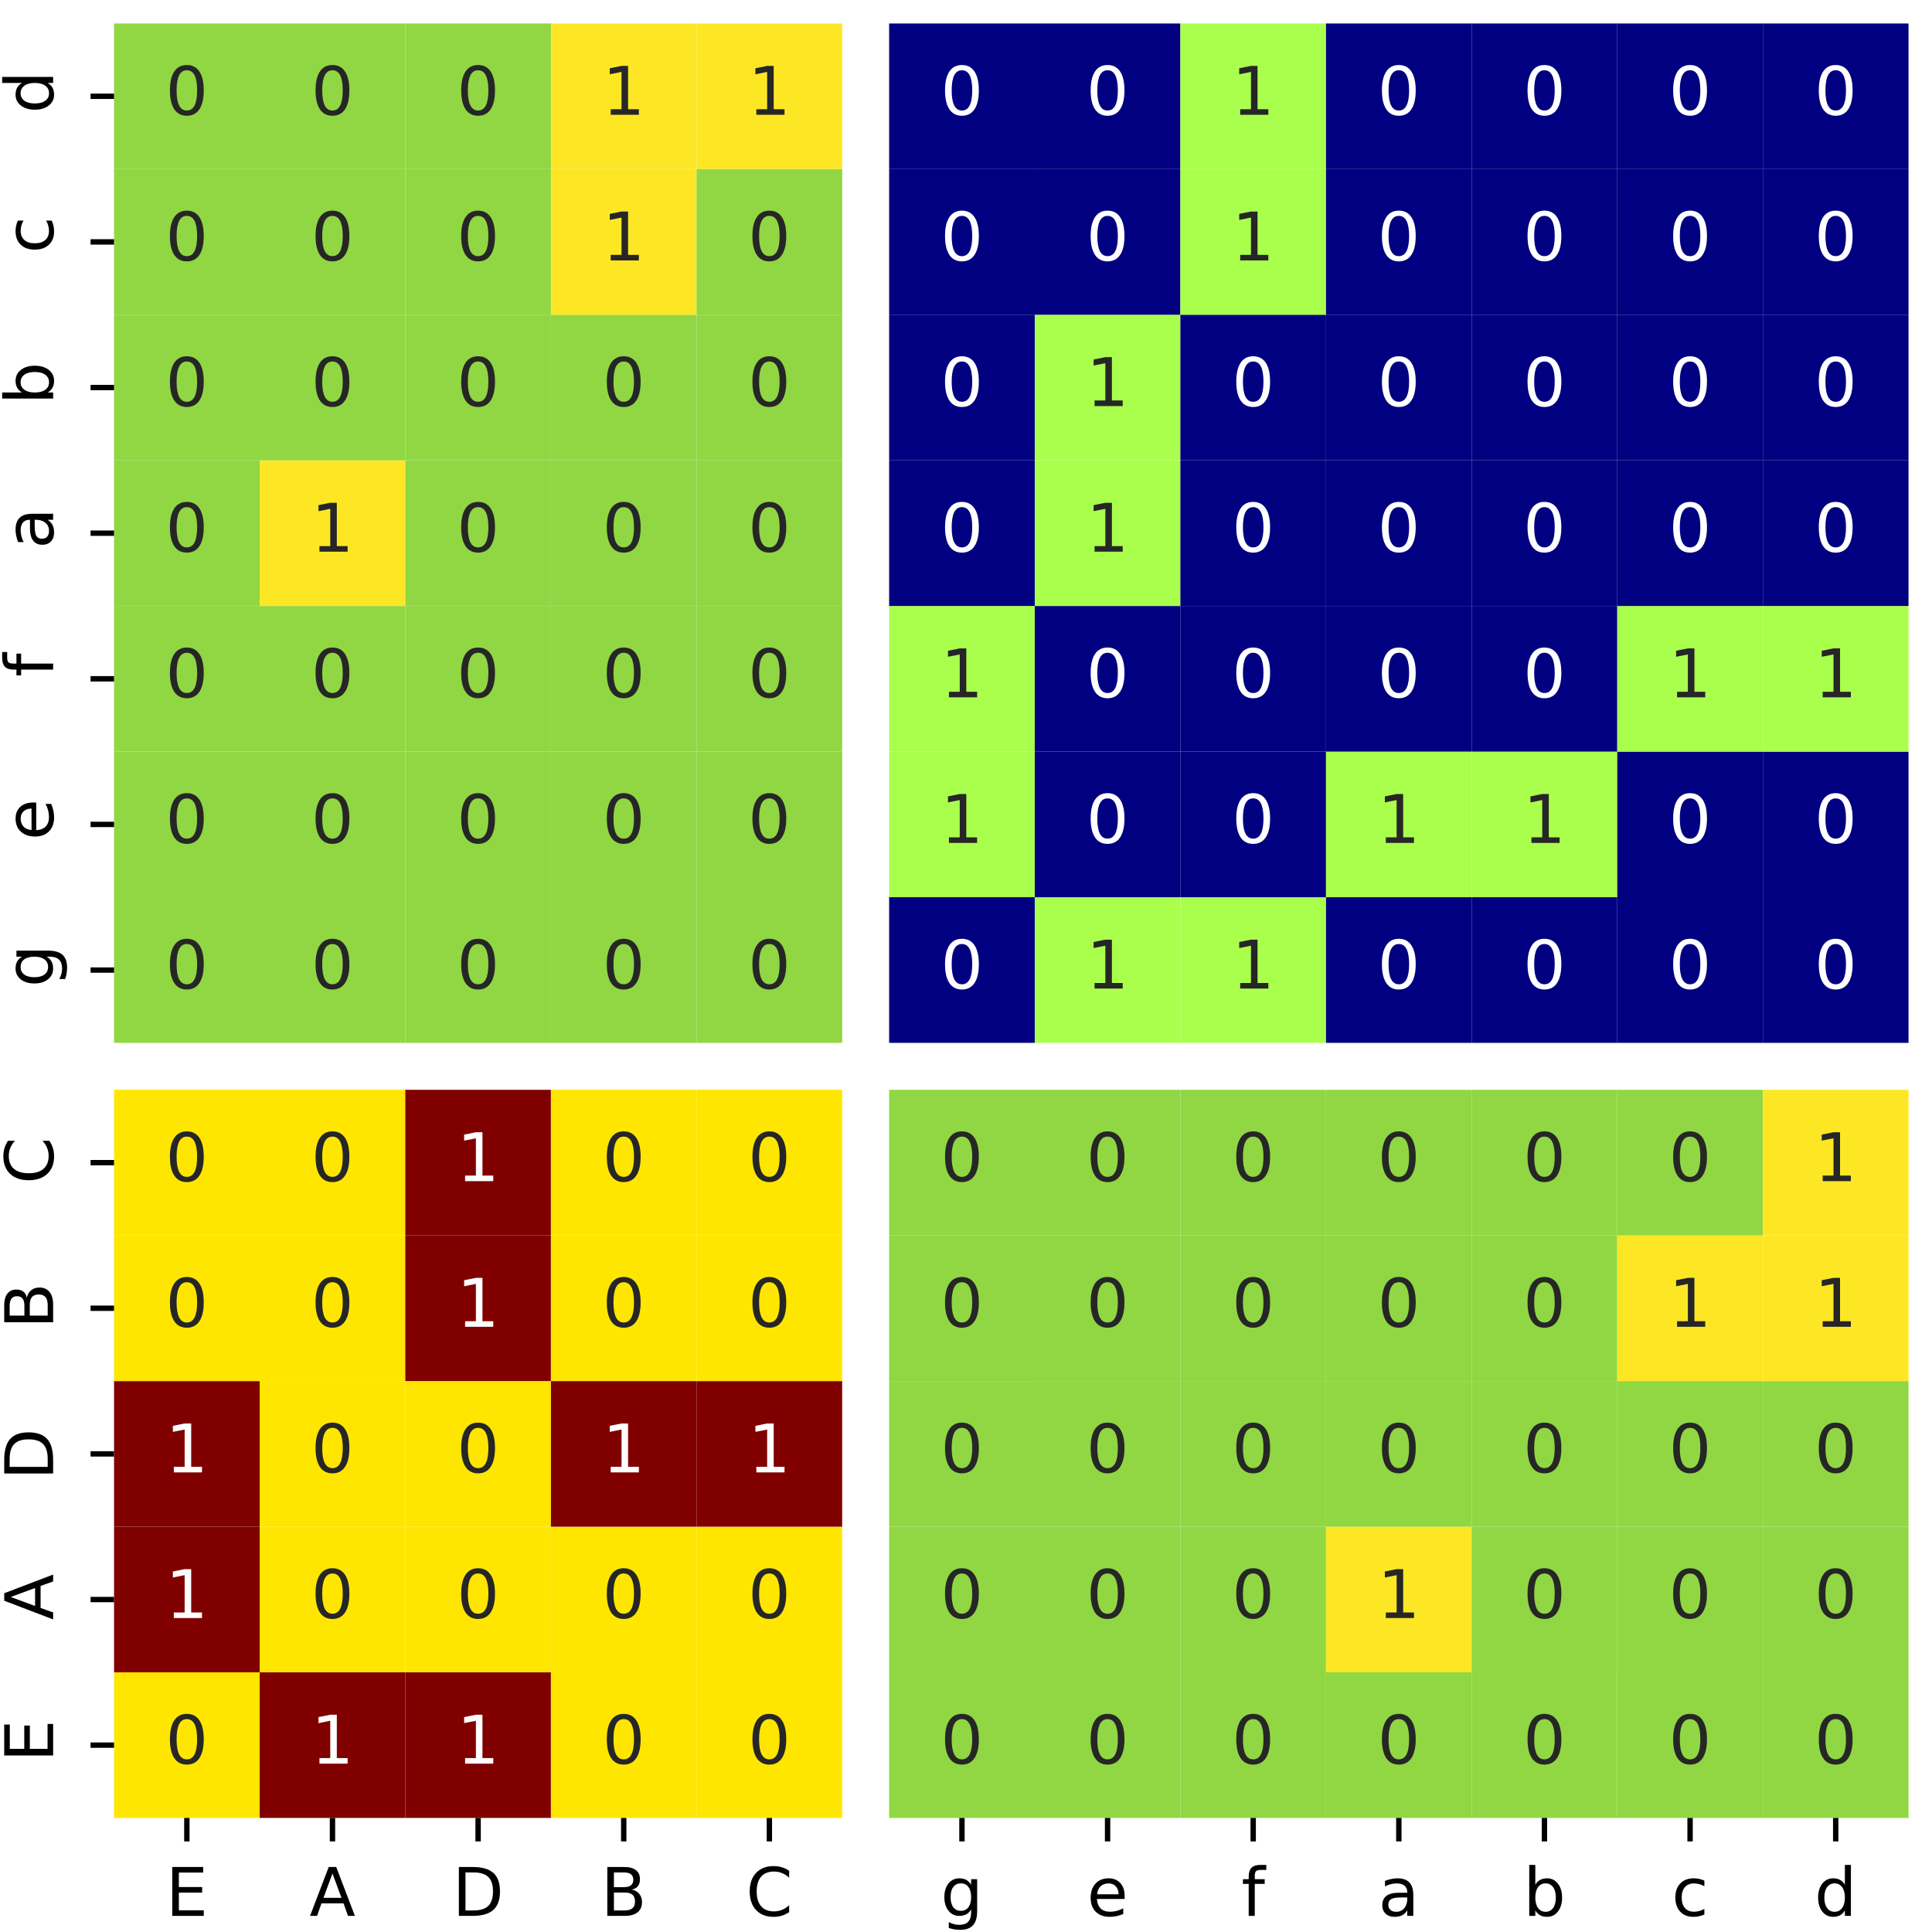 <?xml version="1.0" encoding="utf-8" standalone="no"?>
<!DOCTYPE svg PUBLIC "-//W3C//DTD SVG 1.1//EN"
  "http://www.w3.org/Graphics/SVG/1.1/DTD/svg11.dtd">
<!-- Created with matplotlib (http://matplotlib.org/) -->
<svg height="288pt" version="1.1" viewBox="0 0 288 288" width="288pt" xmlns="http://www.w3.org/2000/svg" xmlns:xlink="http://www.w3.org/1999/xlink">
 <defs>
  <style type="text/css">
*{stroke-linecap:butt;stroke-linejoin:round;}
  </style>
 </defs>
 <g id="figure_1">
  <g id="patch_1">
   <path d="M 0 288 
L 288 288 
L 288 0 
L 0 0 
z
" style="fill:#ffffff;"/>
  </g>
  <g id="axes_1">
   <g id="patch_2">
    <path d="M 17 155.458 
L 125.542 155.458 
L 125.542 3.5 
L 17 3.5 
z
" style="fill:#ffffff;"/>
   </g>
   <g id="QuadMesh_1">
    <path clip-path="url(#p8db8c7eb0b)" d="M 17 155.458 
L 38.708 155.458 
L 38.708 133.75 
L 17 133.75 
L 17 155.458 
" style="fill:#90d743;"/>
    <path clip-path="url(#p8db8c7eb0b)" d="M 38.708 155.458 
L 60.417 155.458 
L 60.417 133.75 
L 38.708 133.75 
L 38.708 155.458 
" style="fill:#90d743;"/>
    <path clip-path="url(#p8db8c7eb0b)" d="M 60.417 155.458 
L 82.125 155.458 
L 82.125 133.75 
L 60.417 133.75 
L 60.417 155.458 
" style="fill:#90d743;"/>
    <path clip-path="url(#p8db8c7eb0b)" d="M 82.125 155.458 
L 103.833 155.458 
L 103.833 133.75 
L 82.125 133.75 
L 82.125 155.458 
" style="fill:#90d743;"/>
    <path clip-path="url(#p8db8c7eb0b)" d="M 103.833 155.458 
L 125.542 155.458 
L 125.542 133.75 
L 103.833 133.75 
L 103.833 155.458 
" style="fill:#90d743;"/>
    <path clip-path="url(#p8db8c7eb0b)" d="M 17 133.75 
L 38.708 133.75 
L 38.708 112.042 
L 17 112.042 
L 17 133.75 
" style="fill:#90d743;"/>
    <path clip-path="url(#p8db8c7eb0b)" d="M 38.708 133.75 
L 60.417 133.75 
L 60.417 112.042 
L 38.708 112.042 
L 38.708 133.75 
" style="fill:#90d743;"/>
    <path clip-path="url(#p8db8c7eb0b)" d="M 60.417 133.75 
L 82.125 133.75 
L 82.125 112.042 
L 60.417 112.042 
L 60.417 133.75 
" style="fill:#90d743;"/>
    <path clip-path="url(#p8db8c7eb0b)" d="M 82.125 133.75 
L 103.833 133.75 
L 103.833 112.042 
L 82.125 112.042 
L 82.125 133.75 
" style="fill:#90d743;"/>
    <path clip-path="url(#p8db8c7eb0b)" d="M 103.833 133.75 
L 125.542 133.75 
L 125.542 112.042 
L 103.833 112.042 
L 103.833 133.75 
" style="fill:#90d743;"/>
    <path clip-path="url(#p8db8c7eb0b)" d="M 17 112.042 
L 38.708 112.042 
L 38.708 90.333 
L 17 90.333 
L 17 112.042 
" style="fill:#90d743;"/>
    <path clip-path="url(#p8db8c7eb0b)" d="M 38.708 112.042 
L 60.417 112.042 
L 60.417 90.333 
L 38.708 90.333 
L 38.708 112.042 
" style="fill:#90d743;"/>
    <path clip-path="url(#p8db8c7eb0b)" d="M 60.417 112.042 
L 82.125 112.042 
L 82.125 90.333 
L 60.417 90.333 
L 60.417 112.042 
" style="fill:#90d743;"/>
    <path clip-path="url(#p8db8c7eb0b)" d="M 82.125 112.042 
L 103.833 112.042 
L 103.833 90.333 
L 82.125 90.333 
L 82.125 112.042 
" style="fill:#90d743;"/>
    <path clip-path="url(#p8db8c7eb0b)" d="M 103.833 112.042 
L 125.542 112.042 
L 125.542 90.333 
L 103.833 90.333 
L 103.833 112.042 
" style="fill:#90d743;"/>
    <path clip-path="url(#p8db8c7eb0b)" d="M 17 90.333 
L 38.708 90.333 
L 38.708 68.625 
L 17 68.625 
L 17 90.333 
" style="fill:#90d743;"/>
    <path clip-path="url(#p8db8c7eb0b)" d="M 38.708 90.333 
L 60.417 90.333 
L 60.417 68.625 
L 38.708 68.625 
L 38.708 90.333 
" style="fill:#fde725;"/>
    <path clip-path="url(#p8db8c7eb0b)" d="M 60.417 90.333 
L 82.125 90.333 
L 82.125 68.625 
L 60.417 68.625 
L 60.417 90.333 
" style="fill:#90d743;"/>
    <path clip-path="url(#p8db8c7eb0b)" d="M 82.125 90.333 
L 103.833 90.333 
L 103.833 68.625 
L 82.125 68.625 
L 82.125 90.333 
" style="fill:#90d743;"/>
    <path clip-path="url(#p8db8c7eb0b)" d="M 103.833 90.333 
L 125.542 90.333 
L 125.542 68.625 
L 103.833 68.625 
L 103.833 90.333 
" style="fill:#90d743;"/>
    <path clip-path="url(#p8db8c7eb0b)" d="M 17 68.625 
L 38.708 68.625 
L 38.708 46.917 
L 17 46.917 
L 17 68.625 
" style="fill:#90d743;"/>
    <path clip-path="url(#p8db8c7eb0b)" d="M 38.708 68.625 
L 60.417 68.625 
L 60.417 46.917 
L 38.708 46.917 
L 38.708 68.625 
" style="fill:#90d743;"/>
    <path clip-path="url(#p8db8c7eb0b)" d="M 60.417 68.625 
L 82.125 68.625 
L 82.125 46.917 
L 60.417 46.917 
L 60.417 68.625 
" style="fill:#90d743;"/>
    <path clip-path="url(#p8db8c7eb0b)" d="M 82.125 68.625 
L 103.833 68.625 
L 103.833 46.917 
L 82.125 46.917 
L 82.125 68.625 
" style="fill:#90d743;"/>
    <path clip-path="url(#p8db8c7eb0b)" d="M 103.833 68.625 
L 125.542 68.625 
L 125.542 46.917 
L 103.833 46.917 
L 103.833 68.625 
" style="fill:#90d743;"/>
    <path clip-path="url(#p8db8c7eb0b)" d="M 17 46.917 
L 38.708 46.917 
L 38.708 25.208 
L 17 25.208 
L 17 46.917 
" style="fill:#90d743;"/>
    <path clip-path="url(#p8db8c7eb0b)" d="M 38.708 46.917 
L 60.417 46.917 
L 60.417 25.208 
L 38.708 25.208 
L 38.708 46.917 
" style="fill:#90d743;"/>
    <path clip-path="url(#p8db8c7eb0b)" d="M 60.417 46.917 
L 82.125 46.917 
L 82.125 25.208 
L 60.417 25.208 
L 60.417 46.917 
" style="fill:#90d743;"/>
    <path clip-path="url(#p8db8c7eb0b)" d="M 82.125 46.917 
L 103.833 46.917 
L 103.833 25.208 
L 82.125 25.208 
L 82.125 46.917 
" style="fill:#fde725;"/>
    <path clip-path="url(#p8db8c7eb0b)" d="M 103.833 46.917 
L 125.542 46.917 
L 125.542 25.208 
L 103.833 25.208 
L 103.833 46.917 
" style="fill:#90d743;"/>
    <path clip-path="url(#p8db8c7eb0b)" d="M 17 25.208 
L 38.708 25.208 
L 38.708 3.5 
L 17 3.5 
L 17 25.208 
" style="fill:#90d743;"/>
    <path clip-path="url(#p8db8c7eb0b)" d="M 38.708 25.208 
L 60.417 25.208 
L 60.417 3.5 
L 38.708 3.5 
L 38.708 25.208 
" style="fill:#90d743;"/>
    <path clip-path="url(#p8db8c7eb0b)" d="M 60.417 25.208 
L 82.125 25.208 
L 82.125 3.5 
L 60.417 3.5 
L 60.417 25.208 
" style="fill:#90d743;"/>
    <path clip-path="url(#p8db8c7eb0b)" d="M 82.125 25.208 
L 103.833 25.208 
L 103.833 3.5 
L 82.125 3.5 
L 82.125 25.208 
" style="fill:#fde725;"/>
    <path clip-path="url(#p8db8c7eb0b)" d="M 103.833 25.208 
L 125.542 25.208 
L 125.542 3.5 
L 103.833 3.5 
L 103.833 25.208 
" style="fill:#fde725;"/>
   </g>
   <g id="matplotlib.axis_1"/>
   <g id="matplotlib.axis_2">
    <g id="ytick_1">
     <g id="line2d_1">
      <defs>
       <path d="M 0 0 
L -3.5 0 
" id="ma029d5fa14" style="stroke:#000000;stroke-width:0.8;"/>
      </defs>
      <g>
       <use style="stroke:#000000;stroke-width:0.8;" x="17" xlink:href="#ma029d5fa14" y="144.604"/>
      </g>
     </g>
     <g id="text_1">
      <!-- g -->
      <defs>
       <path d="M 45.406 27.984 
Q 45.406 37.75 41.375 43.109 
Q 37.359 48.484 30.078 48.484 
Q 22.859 48.484 18.828 43.109 
Q 14.797 37.75 14.797 27.984 
Q 14.797 18.266 18.828 12.891 
Q 22.859 7.516 30.078 7.516 
Q 37.359 7.516 41.375 12.891 
Q 45.406 18.266 45.406 27.984 
M 54.391 6.781 
Q 54.391 -7.172 48.188 -13.984 
Q 42 -20.797 29.203 -20.797 
Q 24.469 -20.797 20.266 -20.094 
Q 16.062 -19.391 12.109 -17.922 
L 12.109 -9.188 
Q 16.062 -11.328 19.922 -12.344 
Q 23.781 -13.375 27.781 -13.375 
Q 36.625 -13.375 41.016 -8.766 
Q 45.406 -4.156 45.406 5.172 
L 45.406 9.625 
Q 42.625 4.781 38.281 2.391 
Q 33.938 0 27.875 0 
Q 17.828 0 11.672 7.656 
Q 5.516 15.328 5.516 27.984 
Q 5.516 40.672 11.672 48.328 
Q 17.828 56 27.875 56 
Q 33.938 56 38.281 53.609 
Q 42.625 51.219 45.406 46.391 
L 45.406 54.688 
L 54.391 54.688 
z
" id="DejaVuSans-67"/>
      </defs>
      <g transform="translate(7.92 147.153)rotate(-90)scale(0.1 -0.1)">
       <use xlink:href="#DejaVuSans-67"/>
      </g>
     </g>
    </g>
    <g id="ytick_2">
     <g id="line2d_2">
      <g>
       <use style="stroke:#000000;stroke-width:0.8;" x="17" xlink:href="#ma029d5fa14" y="122.896"/>
      </g>
     </g>
     <g id="text_2">
      <!-- e -->
      <defs>
       <path d="M 56.203 29.594 
L 56.203 25.203 
L 14.891 25.203 
Q 15.484 15.922 20.484 11.062 
Q 25.484 6.203 34.422 6.203 
Q 39.594 6.203 44.453 7.469 
Q 49.312 8.734 54.109 11.281 
L 54.109 2.781 
Q 49.266 0.734 44.188 -0.344 
Q 39.109 -1.422 33.891 -1.422 
Q 20.797 -1.422 13.156 6.188 
Q 5.516 13.812 5.516 26.812 
Q 5.516 40.234 12.766 48.109 
Q 20.016 56 32.328 56 
Q 43.359 56 49.781 48.891 
Q 56.203 41.797 56.203 29.594 
M 47.219 32.234 
Q 47.125 39.594 43.094 43.984 
Q 39.062 48.391 32.422 48.391 
Q 24.906 48.391 20.391 44.141 
Q 15.875 39.891 15.188 32.172 
z
" id="DejaVuSans-65"/>
      </defs>
      <g transform="translate(7.92 125.25)rotate(-90)scale(0.1 -0.1)">
       <use xlink:href="#DejaVuSans-65"/>
      </g>
     </g>
    </g>
    <g id="ytick_3">
     <g id="line2d_3">
      <g>
       <use style="stroke:#000000;stroke-width:0.8;" x="17" xlink:href="#ma029d5fa14" y="101.188"/>
      </g>
     </g>
     <g id="text_3">
      <!-- f -->
      <defs>
       <path d="M 37.109 75.984 
L 37.109 68.5 
L 28.516 68.5 
Q 23.688 68.5 21.797 66.547 
Q 19.922 64.594 19.922 59.516 
L 19.922 54.688 
L 34.719 54.688 
L 34.719 47.703 
L 19.922 47.703 
L 19.922 0 
L 10.891 0 
L 10.891 47.703 
L 2.297 47.703 
L 2.297 54.688 
L 10.891 54.688 
L 10.891 58.5 
Q 10.891 67.625 15.141 71.797 
Q 19.391 75.984 28.609 75.984 
z
" id="DejaVuSans-66"/>
      </defs>
      <g transform="translate(7.92 100.909)rotate(-90)scale(0.1 -0.1)">
       <use xlink:href="#DejaVuSans-66"/>
      </g>
     </g>
    </g>
    <g id="ytick_4">
     <g id="line2d_4">
      <g>
       <use style="stroke:#000000;stroke-width:0.8;" x="17" xlink:href="#ma029d5fa14" y="79.479"/>
      </g>
     </g>
     <g id="text_4">
      <!-- a -->
      <defs>
       <path d="M 34.281 27.484 
Q 23.391 27.484 19.188 25 
Q 14.984 22.516 14.984 16.5 
Q 14.984 11.719 18.141 8.906 
Q 21.297 6.109 26.703 6.109 
Q 34.188 6.109 38.703 11.406 
Q 43.219 16.703 43.219 25.484 
L 43.219 27.484 
z
M 52.203 31.203 
L 52.203 0 
L 43.219 0 
L 43.219 8.297 
Q 40.141 3.328 35.547 0.953 
Q 30.953 -1.422 24.312 -1.422 
Q 15.922 -1.422 10.953 3.297 
Q 6 8.016 6 15.922 
Q 6 25.141 12.172 29.828 
Q 18.359 34.516 30.609 34.516 
L 43.219 34.516 
L 43.219 35.406 
Q 43.219 41.609 39.141 45 
Q 35.062 48.391 27.688 48.391 
Q 23 48.391 18.547 47.266 
Q 14.109 46.141 10.016 43.891 
L 10.016 52.203 
Q 14.938 54.109 19.578 55.047 
Q 24.219 56 28.609 56 
Q 40.484 56 46.344 49.844 
Q 52.203 43.703 52.203 31.203 
" id="DejaVuSans-61"/>
      </defs>
      <g transform="translate(7.92 81.808)rotate(-90)scale(0.1 -0.1)">
       <use xlink:href="#DejaVuSans-61"/>
      </g>
     </g>
    </g>
    <g id="ytick_5">
     <g id="line2d_5">
      <g>
       <use style="stroke:#000000;stroke-width:0.8;" x="17" xlink:href="#ma029d5fa14" y="57.771"/>
      </g>
     </g>
     <g id="text_5">
      <!-- b -->
      <defs>
       <path d="M 48.688 27.297 
Q 48.688 37.203 44.609 42.844 
Q 40.531 48.484 33.406 48.484 
Q 26.266 48.484 22.188 42.844 
Q 18.109 37.203 18.109 27.297 
Q 18.109 17.391 22.188 11.75 
Q 26.266 6.109 33.406 6.109 
Q 40.531 6.109 44.609 11.75 
Q 48.688 17.391 48.688 27.297 
M 18.109 46.391 
Q 20.953 51.266 25.266 53.625 
Q 29.594 56 35.594 56 
Q 45.562 56 51.781 48.094 
Q 58.016 40.188 58.016 27.297 
Q 58.016 14.406 51.781 6.484 
Q 45.562 -1.422 35.594 -1.422 
Q 29.594 -1.422 25.266 0.953 
Q 20.953 3.328 18.109 8.203 
L 18.109 0 
L 9.078 0 
L 9.078 75.984 
L 18.109 75.984 
z
" id="DejaVuSans-62"/>
      </defs>
      <g transform="translate(7.92 60.32)rotate(-90)scale(0.1 -0.1)">
       <use xlink:href="#DejaVuSans-62"/>
      </g>
     </g>
    </g>
    <g id="ytick_6">
     <g id="line2d_6">
      <g>
       <use style="stroke:#000000;stroke-width:0.8;" x="17" xlink:href="#ma029d5fa14" y="36.062"/>
      </g>
     </g>
     <g id="text_6">
      <!-- c -->
      <defs>
       <path d="M 48.781 52.594 
L 48.781 44.188 
Q 44.969 46.297 41.141 47.344 
Q 37.312 48.391 33.406 48.391 
Q 24.656 48.391 19.812 42.844 
Q 14.984 37.312 14.984 27.297 
Q 14.984 17.281 19.812 11.734 
Q 24.656 6.203 33.406 6.203 
Q 37.312 6.203 41.141 7.25 
Q 44.969 8.297 48.781 10.406 
L 48.781 2.094 
Q 45.016 0.344 40.984 -0.531 
Q 36.969 -1.422 32.422 -1.422 
Q 20.062 -1.422 12.781 6.344 
Q 5.516 14.109 5.516 27.297 
Q 5.516 40.672 12.859 48.328 
Q 20.219 56 33.016 56 
Q 37.156 56 41.109 55.141 
Q 45.062 54.297 48.781 52.594 
" id="DejaVuSans-63"/>
      </defs>
      <g transform="translate(7.92 37.762)rotate(-90)scale(0.1 -0.1)">
       <use xlink:href="#DejaVuSans-63"/>
      </g>
     </g>
    </g>
    <g id="ytick_7">
     <g id="line2d_7">
      <g>
       <use style="stroke:#000000;stroke-width:0.8;" x="17" xlink:href="#ma029d5fa14" y="14.354"/>
      </g>
     </g>
     <g id="text_7">
      <!-- d -->
      <defs>
       <path d="M 45.406 46.391 
L 45.406 75.984 
L 54.391 75.984 
L 54.391 0 
L 45.406 0 
L 45.406 8.203 
Q 42.578 3.328 38.25 0.953 
Q 33.938 -1.422 27.875 -1.422 
Q 17.969 -1.422 11.734 6.484 
Q 5.516 14.406 5.516 27.297 
Q 5.516 40.188 11.734 48.094 
Q 17.969 56 27.875 56 
Q 33.938 56 38.25 53.625 
Q 42.578 51.266 45.406 46.391 
M 14.797 27.297 
Q 14.797 17.391 18.875 11.75 
Q 22.953 6.109 30.078 6.109 
Q 37.203 6.109 41.297 11.75 
Q 45.406 17.391 45.406 27.297 
Q 45.406 37.203 41.297 42.844 
Q 37.203 48.484 30.078 48.484 
Q 22.953 48.484 18.875 42.844 
Q 14.797 37.203 14.797 27.297 
" id="DejaVuSans-64"/>
      </defs>
      <g transform="translate(7.92 16.903)rotate(-90)scale(0.1 -0.1)">
       <use xlink:href="#DejaVuSans-64"/>
      </g>
     </g>
    </g>
   </g>
   <g id="text_8">
    <!-- 0 -->
    <defs>
     <path d="M 31.781 66.406 
Q 24.172 66.406 20.328 58.906 
Q 16.5 51.422 16.5 36.375 
Q 16.5 21.391 20.328 13.891 
Q 24.172 6.391 31.781 6.391 
Q 39.453 6.391 43.281 13.891 
Q 47.125 21.391 47.125 36.375 
Q 47.125 51.422 43.281 58.906 
Q 39.453 66.406 31.781 66.406 
M 31.781 74.219 
Q 44.047 74.219 50.516 64.516 
Q 56.984 54.828 56.984 36.375 
Q 56.984 17.969 50.516 8.266 
Q 44.047 -1.422 31.781 -1.422 
Q 19.531 -1.422 13.062 8.266 
Q 6.594 17.969 6.594 36.375 
Q 6.594 54.828 13.062 64.516 
Q 19.531 74.219 31.781 74.219 
" id="DejaVuSans-30"/>
    </defs>
    <g style="fill:#262626;" transform="translate(24.673 147.364)scale(0.1 -0.1)">
     <use xlink:href="#DejaVuSans-30"/>
    </g>
   </g>
   <g id="text_9">
    <!-- 0 -->
    <g style="fill:#262626;" transform="translate(46.381 147.364)scale(0.1 -0.1)">
     <use xlink:href="#DejaVuSans-30"/>
    </g>
   </g>
   <g id="text_10">
    <!-- 0 -->
    <g style="fill:#262626;" transform="translate(68.09 147.364)scale(0.1 -0.1)">
     <use xlink:href="#DejaVuSans-30"/>
    </g>
   </g>
   <g id="text_11">
    <!-- 0 -->
    <g style="fill:#262626;" transform="translate(89.798 147.364)scale(0.1 -0.1)">
     <use xlink:href="#DejaVuSans-30"/>
    </g>
   </g>
   <g id="text_12">
    <!-- 0 -->
    <g style="fill:#262626;" transform="translate(111.506 147.364)scale(0.1 -0.1)">
     <use xlink:href="#DejaVuSans-30"/>
    </g>
   </g>
   <g id="text_13">
    <!-- 0 -->
    <g style="fill:#262626;" transform="translate(24.673 125.655)scale(0.1 -0.1)">
     <use xlink:href="#DejaVuSans-30"/>
    </g>
   </g>
   <g id="text_14">
    <!-- 0 -->
    <g style="fill:#262626;" transform="translate(46.381 125.655)scale(0.1 -0.1)">
     <use xlink:href="#DejaVuSans-30"/>
    </g>
   </g>
   <g id="text_15">
    <!-- 0 -->
    <g style="fill:#262626;" transform="translate(68.09 125.655)scale(0.1 -0.1)">
     <use xlink:href="#DejaVuSans-30"/>
    </g>
   </g>
   <g id="text_16">
    <!-- 0 -->
    <g style="fill:#262626;" transform="translate(89.798 125.655)scale(0.1 -0.1)">
     <use xlink:href="#DejaVuSans-30"/>
    </g>
   </g>
   <g id="text_17">
    <!-- 0 -->
    <g style="fill:#262626;" transform="translate(111.506 125.655)scale(0.1 -0.1)">
     <use xlink:href="#DejaVuSans-30"/>
    </g>
   </g>
   <g id="text_18">
    <!-- 0 -->
    <g style="fill:#262626;" transform="translate(24.673 103.947)scale(0.1 -0.1)">
     <use xlink:href="#DejaVuSans-30"/>
    </g>
   </g>
   <g id="text_19">
    <!-- 0 -->
    <g style="fill:#262626;" transform="translate(46.381 103.947)scale(0.1 -0.1)">
     <use xlink:href="#DejaVuSans-30"/>
    </g>
   </g>
   <g id="text_20">
    <!-- 0 -->
    <g style="fill:#262626;" transform="translate(68.09 103.947)scale(0.1 -0.1)">
     <use xlink:href="#DejaVuSans-30"/>
    </g>
   </g>
   <g id="text_21">
    <!-- 0 -->
    <g style="fill:#262626;" transform="translate(89.798 103.947)scale(0.1 -0.1)">
     <use xlink:href="#DejaVuSans-30"/>
    </g>
   </g>
   <g id="text_22">
    <!-- 0 -->
    <g style="fill:#262626;" transform="translate(111.506 103.947)scale(0.1 -0.1)">
     <use xlink:href="#DejaVuSans-30"/>
    </g>
   </g>
   <g id="text_23">
    <!-- 0 -->
    <g style="fill:#262626;" transform="translate(24.673 82.239)scale(0.1 -0.1)">
     <use xlink:href="#DejaVuSans-30"/>
    </g>
   </g>
   <g id="text_24">
    <!-- 1 -->
    <defs>
     <path d="M 12.406 8.297 
L 28.516 8.297 
L 28.516 63.922 
L 10.984 60.406 
L 10.984 69.391 
L 28.422 72.906 
L 38.281 72.906 
L 38.281 8.297 
L 54.391 8.297 
L 54.391 0 
L 12.406 0 
z
" id="DejaVuSans-31"/>
    </defs>
    <g style="fill:#262626;" transform="translate(46.381 82.239)scale(0.1 -0.1)">
     <use xlink:href="#DejaVuSans-31"/>
    </g>
   </g>
   <g id="text_25">
    <!-- 0 -->
    <g style="fill:#262626;" transform="translate(68.09 82.239)scale(0.1 -0.1)">
     <use xlink:href="#DejaVuSans-30"/>
    </g>
   </g>
   <g id="text_26">
    <!-- 0 -->
    <g style="fill:#262626;" transform="translate(89.798 82.239)scale(0.1 -0.1)">
     <use xlink:href="#DejaVuSans-30"/>
    </g>
   </g>
   <g id="text_27">
    <!-- 0 -->
    <g style="fill:#262626;" transform="translate(111.506 82.239)scale(0.1 -0.1)">
     <use xlink:href="#DejaVuSans-30"/>
    </g>
   </g>
   <g id="text_28">
    <!-- 0 -->
    <g style="fill:#262626;" transform="translate(24.673 60.53)scale(0.1 -0.1)">
     <use xlink:href="#DejaVuSans-30"/>
    </g>
   </g>
   <g id="text_29">
    <!-- 0 -->
    <g style="fill:#262626;" transform="translate(46.381 60.53)scale(0.1 -0.1)">
     <use xlink:href="#DejaVuSans-30"/>
    </g>
   </g>
   <g id="text_30">
    <!-- 0 -->
    <g style="fill:#262626;" transform="translate(68.09 60.53)scale(0.1 -0.1)">
     <use xlink:href="#DejaVuSans-30"/>
    </g>
   </g>
   <g id="text_31">
    <!-- 0 -->
    <g style="fill:#262626;" transform="translate(89.798 60.53)scale(0.1 -0.1)">
     <use xlink:href="#DejaVuSans-30"/>
    </g>
   </g>
   <g id="text_32">
    <!-- 0 -->
    <g style="fill:#262626;" transform="translate(111.506 60.53)scale(0.1 -0.1)">
     <use xlink:href="#DejaVuSans-30"/>
    </g>
   </g>
   <g id="text_33">
    <!-- 0 -->
    <g style="fill:#262626;" transform="translate(24.673 38.822)scale(0.1 -0.1)">
     <use xlink:href="#DejaVuSans-30"/>
    </g>
   </g>
   <g id="text_34">
    <!-- 0 -->
    <g style="fill:#262626;" transform="translate(46.381 38.822)scale(0.1 -0.1)">
     <use xlink:href="#DejaVuSans-30"/>
    </g>
   </g>
   <g id="text_35">
    <!-- 0 -->
    <g style="fill:#262626;" transform="translate(68.09 38.822)scale(0.1 -0.1)">
     <use xlink:href="#DejaVuSans-30"/>
    </g>
   </g>
   <g id="text_36">
    <!-- 1 -->
    <g style="fill:#262626;" transform="translate(89.798 38.822)scale(0.1 -0.1)">
     <use xlink:href="#DejaVuSans-31"/>
    </g>
   </g>
   <g id="text_37">
    <!-- 0 -->
    <g style="fill:#262626;" transform="translate(111.506 38.822)scale(0.1 -0.1)">
     <use xlink:href="#DejaVuSans-30"/>
    </g>
   </g>
   <g id="text_38">
    <!-- 0 -->
    <g style="fill:#262626;" transform="translate(24.673 17.114)scale(0.1 -0.1)">
     <use xlink:href="#DejaVuSans-30"/>
    </g>
   </g>
   <g id="text_39">
    <!-- 0 -->
    <g style="fill:#262626;" transform="translate(46.381 17.114)scale(0.1 -0.1)">
     <use xlink:href="#DejaVuSans-30"/>
    </g>
   </g>
   <g id="text_40">
    <!-- 0 -->
    <g style="fill:#262626;" transform="translate(68.09 17.114)scale(0.1 -0.1)">
     <use xlink:href="#DejaVuSans-30"/>
    </g>
   </g>
   <g id="text_41">
    <!-- 1 -->
    <g style="fill:#262626;" transform="translate(89.798 17.114)scale(0.1 -0.1)">
     <use xlink:href="#DejaVuSans-31"/>
    </g>
   </g>
   <g id="text_42">
    <!-- 1 -->
    <g style="fill:#262626;" transform="translate(111.506 17.114)scale(0.1 -0.1)">
     <use xlink:href="#DejaVuSans-31"/>
    </g>
   </g>
  </g>
  <g id="axes_2">
   <g id="patch_3">
    <path d="M 132.542 155.458 
L 284.5 155.458 
L 284.5 3.5 
L 132.542 3.5 
z
" style="fill:#ffffff;"/>
   </g>
   <g id="QuadMesh_2">
    <path clip-path="url(#pa6a6b82f2d)" d="M 132.542 155.458 
L 154.25 155.458 
L 154.25 133.75 
L 132.542 133.75 
L 132.542 155.458 
" style="fill:#000080;"/>
    <path clip-path="url(#pa6a6b82f2d)" d="M 154.25 155.458 
L 175.958 155.458 
L 175.958 133.75 
L 154.25 133.75 
L 154.25 155.458 
" style="fill:#aaff4d;"/>
    <path clip-path="url(#pa6a6b82f2d)" d="M 175.958 155.458 
L 197.667 155.458 
L 197.667 133.75 
L 175.958 133.75 
L 175.958 155.458 
" style="fill:#aaff4d;"/>
    <path clip-path="url(#pa6a6b82f2d)" d="M 197.667 155.458 
L 219.375 155.458 
L 219.375 133.75 
L 197.667 133.75 
L 197.667 155.458 
" style="fill:#000080;"/>
    <path clip-path="url(#pa6a6b82f2d)" d="M 219.375 155.458 
L 241.083 155.458 
L 241.083 133.75 
L 219.375 133.75 
L 219.375 155.458 
" style="fill:#000080;"/>
    <path clip-path="url(#pa6a6b82f2d)" d="M 241.083 155.458 
L 262.792 155.458 
L 262.792 133.75 
L 241.083 133.75 
L 241.083 155.458 
" style="fill:#000080;"/>
    <path clip-path="url(#pa6a6b82f2d)" d="M 262.792 155.458 
L 284.5 155.458 
L 284.5 133.75 
L 262.792 133.75 
L 262.792 155.458 
" style="fill:#000080;"/>
    <path clip-path="url(#pa6a6b82f2d)" d="M 132.542 133.75 
L 154.25 133.75 
L 154.25 112.042 
L 132.542 112.042 
L 132.542 133.75 
" style="fill:#aaff4d;"/>
    <path clip-path="url(#pa6a6b82f2d)" d="M 154.25 133.75 
L 175.958 133.75 
L 175.958 112.042 
L 154.25 112.042 
L 154.25 133.75 
" style="fill:#000080;"/>
    <path clip-path="url(#pa6a6b82f2d)" d="M 175.958 133.75 
L 197.667 133.75 
L 197.667 112.042 
L 175.958 112.042 
L 175.958 133.75 
" style="fill:#000080;"/>
    <path clip-path="url(#pa6a6b82f2d)" d="M 197.667 133.75 
L 219.375 133.75 
L 219.375 112.042 
L 197.667 112.042 
L 197.667 133.75 
" style="fill:#aaff4d;"/>
    <path clip-path="url(#pa6a6b82f2d)" d="M 219.375 133.75 
L 241.083 133.75 
L 241.083 112.042 
L 219.375 112.042 
L 219.375 133.75 
" style="fill:#aaff4d;"/>
    <path clip-path="url(#pa6a6b82f2d)" d="M 241.083 133.75 
L 262.792 133.75 
L 262.792 112.042 
L 241.083 112.042 
L 241.083 133.75 
" style="fill:#000080;"/>
    <path clip-path="url(#pa6a6b82f2d)" d="M 262.792 133.75 
L 284.5 133.75 
L 284.5 112.042 
L 262.792 112.042 
L 262.792 133.75 
" style="fill:#000080;"/>
    <path clip-path="url(#pa6a6b82f2d)" d="M 132.542 112.042 
L 154.25 112.042 
L 154.25 90.333 
L 132.542 90.333 
L 132.542 112.042 
" style="fill:#aaff4d;"/>
    <path clip-path="url(#pa6a6b82f2d)" d="M 154.25 112.042 
L 175.958 112.042 
L 175.958 90.333 
L 154.25 90.333 
L 154.25 112.042 
" style="fill:#000080;"/>
    <path clip-path="url(#pa6a6b82f2d)" d="M 175.958 112.042 
L 197.667 112.042 
L 197.667 90.333 
L 175.958 90.333 
L 175.958 112.042 
" style="fill:#000080;"/>
    <path clip-path="url(#pa6a6b82f2d)" d="M 197.667 112.042 
L 219.375 112.042 
L 219.375 90.333 
L 197.667 90.333 
L 197.667 112.042 
" style="fill:#000080;"/>
    <path clip-path="url(#pa6a6b82f2d)" d="M 219.375 112.042 
L 241.083 112.042 
L 241.083 90.333 
L 219.375 90.333 
L 219.375 112.042 
" style="fill:#000080;"/>
    <path clip-path="url(#pa6a6b82f2d)" d="M 241.083 112.042 
L 262.792 112.042 
L 262.792 90.333 
L 241.083 90.333 
L 241.083 112.042 
" style="fill:#aaff4d;"/>
    <path clip-path="url(#pa6a6b82f2d)" d="M 262.792 112.042 
L 284.5 112.042 
L 284.5 90.333 
L 262.792 90.333 
L 262.792 112.042 
" style="fill:#aaff4d;"/>
    <path clip-path="url(#pa6a6b82f2d)" d="M 132.542 90.333 
L 154.25 90.333 
L 154.25 68.625 
L 132.542 68.625 
L 132.542 90.333 
" style="fill:#000080;"/>
    <path clip-path="url(#pa6a6b82f2d)" d="M 154.25 90.333 
L 175.958 90.333 
L 175.958 68.625 
L 154.25 68.625 
L 154.25 90.333 
" style="fill:#aaff4d;"/>
    <path clip-path="url(#pa6a6b82f2d)" d="M 175.958 90.333 
L 197.667 90.333 
L 197.667 68.625 
L 175.958 68.625 
L 175.958 90.333 
" style="fill:#000080;"/>
    <path clip-path="url(#pa6a6b82f2d)" d="M 197.667 90.333 
L 219.375 90.333 
L 219.375 68.625 
L 197.667 68.625 
L 197.667 90.333 
" style="fill:#000080;"/>
    <path clip-path="url(#pa6a6b82f2d)" d="M 219.375 90.333 
L 241.083 90.333 
L 241.083 68.625 
L 219.375 68.625 
L 219.375 90.333 
" style="fill:#000080;"/>
    <path clip-path="url(#pa6a6b82f2d)" d="M 241.083 90.333 
L 262.792 90.333 
L 262.792 68.625 
L 241.083 68.625 
L 241.083 90.333 
" style="fill:#000080;"/>
    <path clip-path="url(#pa6a6b82f2d)" d="M 262.792 90.333 
L 284.5 90.333 
L 284.5 68.625 
L 262.792 68.625 
L 262.792 90.333 
" style="fill:#000080;"/>
    <path clip-path="url(#pa6a6b82f2d)" d="M 132.542 68.625 
L 154.25 68.625 
L 154.25 46.917 
L 132.542 46.917 
L 132.542 68.625 
" style="fill:#000080;"/>
    <path clip-path="url(#pa6a6b82f2d)" d="M 154.25 68.625 
L 175.958 68.625 
L 175.958 46.917 
L 154.25 46.917 
L 154.25 68.625 
" style="fill:#aaff4d;"/>
    <path clip-path="url(#pa6a6b82f2d)" d="M 175.958 68.625 
L 197.667 68.625 
L 197.667 46.917 
L 175.958 46.917 
L 175.958 68.625 
" style="fill:#000080;"/>
    <path clip-path="url(#pa6a6b82f2d)" d="M 197.667 68.625 
L 219.375 68.625 
L 219.375 46.917 
L 197.667 46.917 
L 197.667 68.625 
" style="fill:#000080;"/>
    <path clip-path="url(#pa6a6b82f2d)" d="M 219.375 68.625 
L 241.083 68.625 
L 241.083 46.917 
L 219.375 46.917 
L 219.375 68.625 
" style="fill:#000080;"/>
    <path clip-path="url(#pa6a6b82f2d)" d="M 241.083 68.625 
L 262.792 68.625 
L 262.792 46.917 
L 241.083 46.917 
L 241.083 68.625 
" style="fill:#000080;"/>
    <path clip-path="url(#pa6a6b82f2d)" d="M 262.792 68.625 
L 284.5 68.625 
L 284.5 46.917 
L 262.792 46.917 
L 262.792 68.625 
" style="fill:#000080;"/>
    <path clip-path="url(#pa6a6b82f2d)" d="M 132.542 46.917 
L 154.25 46.917 
L 154.25 25.208 
L 132.542 25.208 
L 132.542 46.917 
" style="fill:#000080;"/>
    <path clip-path="url(#pa6a6b82f2d)" d="M 154.25 46.917 
L 175.958 46.917 
L 175.958 25.208 
L 154.25 25.208 
L 154.25 46.917 
" style="fill:#000080;"/>
    <path clip-path="url(#pa6a6b82f2d)" d="M 175.958 46.917 
L 197.667 46.917 
L 197.667 25.208 
L 175.958 25.208 
L 175.958 46.917 
" style="fill:#aaff4d;"/>
    <path clip-path="url(#pa6a6b82f2d)" d="M 197.667 46.917 
L 219.375 46.917 
L 219.375 25.208 
L 197.667 25.208 
L 197.667 46.917 
" style="fill:#000080;"/>
    <path clip-path="url(#pa6a6b82f2d)" d="M 219.375 46.917 
L 241.083 46.917 
L 241.083 25.208 
L 219.375 25.208 
L 219.375 46.917 
" style="fill:#000080;"/>
    <path clip-path="url(#pa6a6b82f2d)" d="M 241.083 46.917 
L 262.792 46.917 
L 262.792 25.208 
L 241.083 25.208 
L 241.083 46.917 
" style="fill:#000080;"/>
    <path clip-path="url(#pa6a6b82f2d)" d="M 262.792 46.917 
L 284.5 46.917 
L 284.5 25.208 
L 262.792 25.208 
L 262.792 46.917 
" style="fill:#000080;"/>
    <path clip-path="url(#pa6a6b82f2d)" d="M 132.542 25.208 
L 154.25 25.208 
L 154.25 3.5 
L 132.542 3.5 
L 132.542 25.208 
" style="fill:#000080;"/>
    <path clip-path="url(#pa6a6b82f2d)" d="M 154.25 25.208 
L 175.958 25.208 
L 175.958 3.5 
L 154.25 3.5 
L 154.25 25.208 
" style="fill:#000080;"/>
    <path clip-path="url(#pa6a6b82f2d)" d="M 175.958 25.208 
L 197.667 25.208 
L 197.667 3.5 
L 175.958 3.5 
L 175.958 25.208 
" style="fill:#aaff4d;"/>
    <path clip-path="url(#pa6a6b82f2d)" d="M 197.667 25.208 
L 219.375 25.208 
L 219.375 3.5 
L 197.667 3.5 
L 197.667 25.208 
" style="fill:#000080;"/>
    <path clip-path="url(#pa6a6b82f2d)" d="M 219.375 25.208 
L 241.083 25.208 
L 241.083 3.5 
L 219.375 3.5 
L 219.375 25.208 
" style="fill:#000080;"/>
    <path clip-path="url(#pa6a6b82f2d)" d="M 241.083 25.208 
L 262.792 25.208 
L 262.792 3.5 
L 241.083 3.5 
L 241.083 25.208 
" style="fill:#000080;"/>
    <path clip-path="url(#pa6a6b82f2d)" d="M 262.792 25.208 
L 284.5 25.208 
L 284.5 3.5 
L 262.792 3.5 
L 262.792 25.208 
" style="fill:#000080;"/>
   </g>
   <g id="matplotlib.axis_3"/>
   <g id="matplotlib.axis_4"/>
   <g id="text_43">
    <!-- 0 -->
    <g style="fill:#ffffff;" transform="translate(140.215 147.364)scale(0.1 -0.1)">
     <use xlink:href="#DejaVuSans-30"/>
    </g>
   </g>
   <g id="text_44">
    <!-- 1 -->
    <g style="fill:#262626;" transform="translate(161.923 147.364)scale(0.1 -0.1)">
     <use xlink:href="#DejaVuSans-31"/>
    </g>
   </g>
   <g id="text_45">
    <!-- 1 -->
    <g style="fill:#262626;" transform="translate(183.631 147.364)scale(0.1 -0.1)">
     <use xlink:href="#DejaVuSans-31"/>
    </g>
   </g>
   <g id="text_46">
    <!-- 0 -->
    <g style="fill:#ffffff;" transform="translate(205.34 147.364)scale(0.1 -0.1)">
     <use xlink:href="#DejaVuSans-30"/>
    </g>
   </g>
   <g id="text_47">
    <!-- 0 -->
    <g style="fill:#ffffff;" transform="translate(227.048 147.364)scale(0.1 -0.1)">
     <use xlink:href="#DejaVuSans-30"/>
    </g>
   </g>
   <g id="text_48">
    <!-- 0 -->
    <g style="fill:#ffffff;" transform="translate(248.756 147.364)scale(0.1 -0.1)">
     <use xlink:href="#DejaVuSans-30"/>
    </g>
   </g>
   <g id="text_49">
    <!-- 0 -->
    <g style="fill:#ffffff;" transform="translate(270.465 147.364)scale(0.1 -0.1)">
     <use xlink:href="#DejaVuSans-30"/>
    </g>
   </g>
   <g id="text_50">
    <!-- 1 -->
    <g style="fill:#262626;" transform="translate(140.215 125.655)scale(0.1 -0.1)">
     <use xlink:href="#DejaVuSans-31"/>
    </g>
   </g>
   <g id="text_51">
    <!-- 0 -->
    <g style="fill:#ffffff;" transform="translate(161.923 125.655)scale(0.1 -0.1)">
     <use xlink:href="#DejaVuSans-30"/>
    </g>
   </g>
   <g id="text_52">
    <!-- 0 -->
    <g style="fill:#ffffff;" transform="translate(183.631 125.655)scale(0.1 -0.1)">
     <use xlink:href="#DejaVuSans-30"/>
    </g>
   </g>
   <g id="text_53">
    <!-- 1 -->
    <g style="fill:#262626;" transform="translate(205.34 125.655)scale(0.1 -0.1)">
     <use xlink:href="#DejaVuSans-31"/>
    </g>
   </g>
   <g id="text_54">
    <!-- 1 -->
    <g style="fill:#262626;" transform="translate(227.048 125.655)scale(0.1 -0.1)">
     <use xlink:href="#DejaVuSans-31"/>
    </g>
   </g>
   <g id="text_55">
    <!-- 0 -->
    <g style="fill:#ffffff;" transform="translate(248.756 125.655)scale(0.1 -0.1)">
     <use xlink:href="#DejaVuSans-30"/>
    </g>
   </g>
   <g id="text_56">
    <!-- 0 -->
    <g style="fill:#ffffff;" transform="translate(270.465 125.655)scale(0.1 -0.1)">
     <use xlink:href="#DejaVuSans-30"/>
    </g>
   </g>
   <g id="text_57">
    <!-- 1 -->
    <g style="fill:#262626;" transform="translate(140.215 103.947)scale(0.1 -0.1)">
     <use xlink:href="#DejaVuSans-31"/>
    </g>
   </g>
   <g id="text_58">
    <!-- 0 -->
    <g style="fill:#ffffff;" transform="translate(161.923 103.947)scale(0.1 -0.1)">
     <use xlink:href="#DejaVuSans-30"/>
    </g>
   </g>
   <g id="text_59">
    <!-- 0 -->
    <g style="fill:#ffffff;" transform="translate(183.631 103.947)scale(0.1 -0.1)">
     <use xlink:href="#DejaVuSans-30"/>
    </g>
   </g>
   <g id="text_60">
    <!-- 0 -->
    <g style="fill:#ffffff;" transform="translate(205.34 103.947)scale(0.1 -0.1)">
     <use xlink:href="#DejaVuSans-30"/>
    </g>
   </g>
   <g id="text_61">
    <!-- 0 -->
    <g style="fill:#ffffff;" transform="translate(227.048 103.947)scale(0.1 -0.1)">
     <use xlink:href="#DejaVuSans-30"/>
    </g>
   </g>
   <g id="text_62">
    <!-- 1 -->
    <g style="fill:#262626;" transform="translate(248.756 103.947)scale(0.1 -0.1)">
     <use xlink:href="#DejaVuSans-31"/>
    </g>
   </g>
   <g id="text_63">
    <!-- 1 -->
    <g style="fill:#262626;" transform="translate(270.465 103.947)scale(0.1 -0.1)">
     <use xlink:href="#DejaVuSans-31"/>
    </g>
   </g>
   <g id="text_64">
    <!-- 0 -->
    <g style="fill:#ffffff;" transform="translate(140.215 82.239)scale(0.1 -0.1)">
     <use xlink:href="#DejaVuSans-30"/>
    </g>
   </g>
   <g id="text_65">
    <!-- 1 -->
    <g style="fill:#262626;" transform="translate(161.923 82.239)scale(0.1 -0.1)">
     <use xlink:href="#DejaVuSans-31"/>
    </g>
   </g>
   <g id="text_66">
    <!-- 0 -->
    <g style="fill:#ffffff;" transform="translate(183.631 82.239)scale(0.1 -0.1)">
     <use xlink:href="#DejaVuSans-30"/>
    </g>
   </g>
   <g id="text_67">
    <!-- 0 -->
    <g style="fill:#ffffff;" transform="translate(205.34 82.239)scale(0.1 -0.1)">
     <use xlink:href="#DejaVuSans-30"/>
    </g>
   </g>
   <g id="text_68">
    <!-- 0 -->
    <g style="fill:#ffffff;" transform="translate(227.048 82.239)scale(0.1 -0.1)">
     <use xlink:href="#DejaVuSans-30"/>
    </g>
   </g>
   <g id="text_69">
    <!-- 0 -->
    <g style="fill:#ffffff;" transform="translate(248.756 82.239)scale(0.1 -0.1)">
     <use xlink:href="#DejaVuSans-30"/>
    </g>
   </g>
   <g id="text_70">
    <!-- 0 -->
    <g style="fill:#ffffff;" transform="translate(270.465 82.239)scale(0.1 -0.1)">
     <use xlink:href="#DejaVuSans-30"/>
    </g>
   </g>
   <g id="text_71">
    <!-- 0 -->
    <g style="fill:#ffffff;" transform="translate(140.215 60.53)scale(0.1 -0.1)">
     <use xlink:href="#DejaVuSans-30"/>
    </g>
   </g>
   <g id="text_72">
    <!-- 1 -->
    <g style="fill:#262626;" transform="translate(161.923 60.53)scale(0.1 -0.1)">
     <use xlink:href="#DejaVuSans-31"/>
    </g>
   </g>
   <g id="text_73">
    <!-- 0 -->
    <g style="fill:#ffffff;" transform="translate(183.631 60.53)scale(0.1 -0.1)">
     <use xlink:href="#DejaVuSans-30"/>
    </g>
   </g>
   <g id="text_74">
    <!-- 0 -->
    <g style="fill:#ffffff;" transform="translate(205.34 60.53)scale(0.1 -0.1)">
     <use xlink:href="#DejaVuSans-30"/>
    </g>
   </g>
   <g id="text_75">
    <!-- 0 -->
    <g style="fill:#ffffff;" transform="translate(227.048 60.53)scale(0.1 -0.1)">
     <use xlink:href="#DejaVuSans-30"/>
    </g>
   </g>
   <g id="text_76">
    <!-- 0 -->
    <g style="fill:#ffffff;" transform="translate(248.756 60.53)scale(0.1 -0.1)">
     <use xlink:href="#DejaVuSans-30"/>
    </g>
   </g>
   <g id="text_77">
    <!-- 0 -->
    <g style="fill:#ffffff;" transform="translate(270.465 60.53)scale(0.1 -0.1)">
     <use xlink:href="#DejaVuSans-30"/>
    </g>
   </g>
   <g id="text_78">
    <!-- 0 -->
    <g style="fill:#ffffff;" transform="translate(140.215 38.822)scale(0.1 -0.1)">
     <use xlink:href="#DejaVuSans-30"/>
    </g>
   </g>
   <g id="text_79">
    <!-- 0 -->
    <g style="fill:#ffffff;" transform="translate(161.923 38.822)scale(0.1 -0.1)">
     <use xlink:href="#DejaVuSans-30"/>
    </g>
   </g>
   <g id="text_80">
    <!-- 1 -->
    <g style="fill:#262626;" transform="translate(183.631 38.822)scale(0.1 -0.1)">
     <use xlink:href="#DejaVuSans-31"/>
    </g>
   </g>
   <g id="text_81">
    <!-- 0 -->
    <g style="fill:#ffffff;" transform="translate(205.34 38.822)scale(0.1 -0.1)">
     <use xlink:href="#DejaVuSans-30"/>
    </g>
   </g>
   <g id="text_82">
    <!-- 0 -->
    <g style="fill:#ffffff;" transform="translate(227.048 38.822)scale(0.1 -0.1)">
     <use xlink:href="#DejaVuSans-30"/>
    </g>
   </g>
   <g id="text_83">
    <!-- 0 -->
    <g style="fill:#ffffff;" transform="translate(248.756 38.822)scale(0.1 -0.1)">
     <use xlink:href="#DejaVuSans-30"/>
    </g>
   </g>
   <g id="text_84">
    <!-- 0 -->
    <g style="fill:#ffffff;" transform="translate(270.465 38.822)scale(0.1 -0.1)">
     <use xlink:href="#DejaVuSans-30"/>
    </g>
   </g>
   <g id="text_85">
    <!-- 0 -->
    <g style="fill:#ffffff;" transform="translate(140.215 17.114)scale(0.1 -0.1)">
     <use xlink:href="#DejaVuSans-30"/>
    </g>
   </g>
   <g id="text_86">
    <!-- 0 -->
    <g style="fill:#ffffff;" transform="translate(161.923 17.114)scale(0.1 -0.1)">
     <use xlink:href="#DejaVuSans-30"/>
    </g>
   </g>
   <g id="text_87">
    <!-- 1 -->
    <g style="fill:#262626;" transform="translate(183.631 17.114)scale(0.1 -0.1)">
     <use xlink:href="#DejaVuSans-31"/>
    </g>
   </g>
   <g id="text_88">
    <!-- 0 -->
    <g style="fill:#ffffff;" transform="translate(205.34 17.114)scale(0.1 -0.1)">
     <use xlink:href="#DejaVuSans-30"/>
    </g>
   </g>
   <g id="text_89">
    <!-- 0 -->
    <g style="fill:#ffffff;" transform="translate(227.048 17.114)scale(0.1 -0.1)">
     <use xlink:href="#DejaVuSans-30"/>
    </g>
   </g>
   <g id="text_90">
    <!-- 0 -->
    <g style="fill:#ffffff;" transform="translate(248.756 17.114)scale(0.1 -0.1)">
     <use xlink:href="#DejaVuSans-30"/>
    </g>
   </g>
   <g id="text_91">
    <!-- 0 -->
    <g style="fill:#ffffff;" transform="translate(270.465 17.114)scale(0.1 -0.1)">
     <use xlink:href="#DejaVuSans-30"/>
    </g>
   </g>
   <g id="text_92">
    <!-- Tree A -->
    <defs>
     <path d="M -0.297 72.906 
L 61.375 72.906 
L 61.375 64.594 
L 35.5 64.594 
L 35.5 0 
L 25.594 0 
L 25.594 64.594 
L -0.297 64.594 
z
" id="DejaVuSans-54"/>
     <path d="M 41.109 46.297 
Q 39.594 47.172 37.812 47.578 
Q 36.031 48 33.891 48 
Q 26.266 48 22.188 43.047 
Q 18.109 38.094 18.109 28.812 
L 18.109 0 
L 9.078 0 
L 9.078 54.688 
L 18.109 54.688 
L 18.109 46.188 
Q 20.953 51.172 25.484 53.578 
Q 30.031 56 36.531 56 
Q 37.453 56 38.578 55.875 
Q 39.703 55.766 41.062 55.516 
z
" id="DejaVuSans-72"/>
     <path id="DejaVuSans-20"/>
     <path d="M 34.188 63.188 
L 20.797 26.906 
L 47.609 26.906 
z
M 28.609 72.906 
L 39.797 72.906 
L 67.578 0 
L 57.328 0 
L 50.688 18.703 
L 17.828 18.703 
L 11.188 0 
L 0.781 0 
z
" id="DejaVuSans-41"/>
    </defs>
    <g transform="translate(288.751 199.96)rotate(-270)scale(0.1 -0.1)">
     <use xlink:href="#DejaVuSans-54"/>
     <use x="60.865" xlink:href="#DejaVuSans-72"/>
     <use x="101.947" xlink:href="#DejaVuSans-65"/>
     <use x="163.471" xlink:href="#DejaVuSans-65"/>
     <use x="224.994" xlink:href="#DejaVuSans-20"/>
     <use x="256.781" xlink:href="#DejaVuSans-41"/>
    </g>
   </g>
  </g>
  <g id="axes_3">
   <g id="patch_4">
    <path d="M 17 271 
L 125.542 271 
L 125.542 162.458 
L 17 162.458 
z
" style="fill:#ffffff;"/>
   </g>
   <g id="QuadMesh_3">
    <path clip-path="url(#p3f26c7b6b6)" d="M 17 271 
L 38.708 271 
L 38.708 249.292 
L 17 249.292 
L 17 271 
" style="fill:#ffe600;"/>
    <path clip-path="url(#p3f26c7b6b6)" d="M 38.708 271 
L 60.417 271 
L 60.417 249.292 
L 38.708 249.292 
L 38.708 271 
" style="fill:#800000;"/>
    <path clip-path="url(#p3f26c7b6b6)" d="M 60.417 271 
L 82.125 271 
L 82.125 249.292 
L 60.417 249.292 
L 60.417 271 
" style="fill:#800000;"/>
    <path clip-path="url(#p3f26c7b6b6)" d="M 82.125 271 
L 103.833 271 
L 103.833 249.292 
L 82.125 249.292 
L 82.125 271 
" style="fill:#ffe600;"/>
    <path clip-path="url(#p3f26c7b6b6)" d="M 103.833 271 
L 125.542 271 
L 125.542 249.292 
L 103.833 249.292 
L 103.833 271 
" style="fill:#ffe600;"/>
    <path clip-path="url(#p3f26c7b6b6)" d="M 17 249.292 
L 38.708 249.292 
L 38.708 227.583 
L 17 227.583 
L 17 249.292 
" style="fill:#800000;"/>
    <path clip-path="url(#p3f26c7b6b6)" d="M 38.708 249.292 
L 60.417 249.292 
L 60.417 227.583 
L 38.708 227.583 
L 38.708 249.292 
" style="fill:#ffe600;"/>
    <path clip-path="url(#p3f26c7b6b6)" d="M 60.417 249.292 
L 82.125 249.292 
L 82.125 227.583 
L 60.417 227.583 
L 60.417 249.292 
" style="fill:#ffe600;"/>
    <path clip-path="url(#p3f26c7b6b6)" d="M 82.125 249.292 
L 103.833 249.292 
L 103.833 227.583 
L 82.125 227.583 
L 82.125 249.292 
" style="fill:#ffe600;"/>
    <path clip-path="url(#p3f26c7b6b6)" d="M 103.833 249.292 
L 125.542 249.292 
L 125.542 227.583 
L 103.833 227.583 
L 103.833 249.292 
" style="fill:#ffe600;"/>
    <path clip-path="url(#p3f26c7b6b6)" d="M 17 227.583 
L 38.708 227.583 
L 38.708 205.875 
L 17 205.875 
L 17 227.583 
" style="fill:#800000;"/>
    <path clip-path="url(#p3f26c7b6b6)" d="M 38.708 227.583 
L 60.417 227.583 
L 60.417 205.875 
L 38.708 205.875 
L 38.708 227.583 
" style="fill:#ffe600;"/>
    <path clip-path="url(#p3f26c7b6b6)" d="M 60.417 227.583 
L 82.125 227.583 
L 82.125 205.875 
L 60.417 205.875 
L 60.417 227.583 
" style="fill:#ffe600;"/>
    <path clip-path="url(#p3f26c7b6b6)" d="M 82.125 227.583 
L 103.833 227.583 
L 103.833 205.875 
L 82.125 205.875 
L 82.125 227.583 
" style="fill:#800000;"/>
    <path clip-path="url(#p3f26c7b6b6)" d="M 103.833 227.583 
L 125.542 227.583 
L 125.542 205.875 
L 103.833 205.875 
L 103.833 227.583 
" style="fill:#800000;"/>
    <path clip-path="url(#p3f26c7b6b6)" d="M 17 205.875 
L 38.708 205.875 
L 38.708 184.167 
L 17 184.167 
L 17 205.875 
" style="fill:#ffe600;"/>
    <path clip-path="url(#p3f26c7b6b6)" d="M 38.708 205.875 
L 60.417 205.875 
L 60.417 184.167 
L 38.708 184.167 
L 38.708 205.875 
" style="fill:#ffe600;"/>
    <path clip-path="url(#p3f26c7b6b6)" d="M 60.417 205.875 
L 82.125 205.875 
L 82.125 184.167 
L 60.417 184.167 
L 60.417 205.875 
" style="fill:#800000;"/>
    <path clip-path="url(#p3f26c7b6b6)" d="M 82.125 205.875 
L 103.833 205.875 
L 103.833 184.167 
L 82.125 184.167 
L 82.125 205.875 
" style="fill:#ffe600;"/>
    <path clip-path="url(#p3f26c7b6b6)" d="M 103.833 205.875 
L 125.542 205.875 
L 125.542 184.167 
L 103.833 184.167 
L 103.833 205.875 
" style="fill:#ffe600;"/>
    <path clip-path="url(#p3f26c7b6b6)" d="M 17 184.167 
L 38.708 184.167 
L 38.708 162.458 
L 17 162.458 
L 17 184.167 
" style="fill:#ffe600;"/>
    <path clip-path="url(#p3f26c7b6b6)" d="M 38.708 184.167 
L 60.417 184.167 
L 60.417 162.458 
L 38.708 162.458 
L 38.708 184.167 
" style="fill:#ffe600;"/>
    <path clip-path="url(#p3f26c7b6b6)" d="M 60.417 184.167 
L 82.125 184.167 
L 82.125 162.458 
L 60.417 162.458 
L 60.417 184.167 
" style="fill:#800000;"/>
    <path clip-path="url(#p3f26c7b6b6)" d="M 82.125 184.167 
L 103.833 184.167 
L 103.833 162.458 
L 82.125 162.458 
L 82.125 184.167 
" style="fill:#ffe600;"/>
    <path clip-path="url(#p3f26c7b6b6)" d="M 103.833 184.167 
L 125.542 184.167 
L 125.542 162.458 
L 103.833 162.458 
L 103.833 184.167 
" style="fill:#ffe600;"/>
   </g>
   <g id="matplotlib.axis_5">
    <g id="xtick_1">
     <g id="line2d_8">
      <defs>
       <path d="M 0 0 
L 0 3.5 
" id="md8eef6242c" style="stroke:#000000;stroke-width:0.8;"/>
      </defs>
      <g>
       <use style="stroke:#000000;stroke-width:0.8;" x="27.854" xlink:href="#md8eef6242c" y="271"/>
      </g>
     </g>
     <g id="text_93">
      <!-- E -->
      <defs>
       <path d="M 9.812 72.906 
L 55.906 72.906 
L 55.906 64.594 
L 19.672 64.594 
L 19.672 43.016 
L 54.391 43.016 
L 54.391 34.719 
L 19.672 34.719 
L 19.672 8.297 
L 56.781 8.297 
L 56.781 0 
L 9.812 0 
z
" id="DejaVuSans-45"/>
      </defs>
      <g transform="translate(24.695 285.598)scale(0.1 -0.1)">
       <use xlink:href="#DejaVuSans-45"/>
      </g>
     </g>
    </g>
    <g id="xtick_2">
     <g id="line2d_9">
      <g>
       <use style="stroke:#000000;stroke-width:0.8;" x="49.562" xlink:href="#md8eef6242c" y="271"/>
      </g>
     </g>
     <g id="text_94">
      <!-- A -->
      <g transform="translate(46.142 285.598)scale(0.1 -0.1)">
       <use xlink:href="#DejaVuSans-41"/>
      </g>
     </g>
    </g>
    <g id="xtick_3">
     <g id="line2d_10">
      <g>
       <use style="stroke:#000000;stroke-width:0.8;" x="71.271" xlink:href="#md8eef6242c" y="271"/>
      </g>
     </g>
     <g id="text_95">
      <!-- D -->
      <defs>
       <path d="M 19.672 64.797 
L 19.672 8.109 
L 31.594 8.109 
Q 46.688 8.109 53.688 14.938 
Q 60.688 21.781 60.688 36.531 
Q 60.688 51.172 53.688 57.984 
Q 46.688 64.797 31.594 64.797 
z
M 9.812 72.906 
L 30.078 72.906 
Q 51.266 72.906 61.172 64.094 
Q 71.094 55.281 71.094 36.531 
Q 71.094 17.672 61.125 8.828 
Q 51.172 0 30.078 0 
L 9.812 0 
z
" id="DejaVuSans-44"/>
      </defs>
      <g transform="translate(67.421 285.598)scale(0.1 -0.1)">
       <use xlink:href="#DejaVuSans-44"/>
      </g>
     </g>
    </g>
    <g id="xtick_4">
     <g id="line2d_11">
      <g>
       <use style="stroke:#000000;stroke-width:0.8;" x="92.979" xlink:href="#md8eef6242c" y="271"/>
      </g>
     </g>
     <g id="text_96">
      <!-- B -->
      <defs>
       <path d="M 19.672 34.812 
L 19.672 8.109 
L 35.5 8.109 
Q 43.453 8.109 47.281 11.406 
Q 51.125 14.703 51.125 21.484 
Q 51.125 28.328 47.281 31.562 
Q 43.453 34.812 35.5 34.812 
z
M 19.672 64.797 
L 19.672 42.828 
L 34.281 42.828 
Q 41.5 42.828 45.031 45.531 
Q 48.578 48.25 48.578 53.812 
Q 48.578 59.328 45.031 62.062 
Q 41.5 64.797 34.281 64.797 
z
M 9.812 72.906 
L 35.016 72.906 
Q 46.297 72.906 52.391 68.219 
Q 58.5 63.531 58.5 54.891 
Q 58.5 48.188 55.375 44.234 
Q 52.25 40.281 46.188 39.312 
Q 53.469 37.75 57.5 32.781 
Q 61.531 27.828 61.531 20.406 
Q 61.531 10.641 54.891 5.312 
Q 48.25 0 35.984 0 
L 9.812 0 
z
" id="DejaVuSans-42"/>
      </defs>
      <g transform="translate(89.549 285.598)scale(0.1 -0.1)">
       <use xlink:href="#DejaVuSans-42"/>
      </g>
     </g>
    </g>
    <g id="xtick_5">
     <g id="line2d_12">
      <g>
       <use style="stroke:#000000;stroke-width:0.8;" x="114.688" xlink:href="#md8eef6242c" y="271"/>
      </g>
     </g>
     <g id="text_97">
      <!-- C -->
      <defs>
       <path d="M 64.406 67.281 
L 64.406 56.891 
Q 59.422 61.531 53.781 63.812 
Q 48.141 66.109 41.797 66.109 
Q 29.297 66.109 22.656 58.469 
Q 16.016 50.828 16.016 36.375 
Q 16.016 21.969 22.656 14.328 
Q 29.297 6.688 41.797 6.688 
Q 48.141 6.688 53.781 8.984 
Q 59.422 11.281 64.406 15.922 
L 64.406 5.609 
Q 59.234 2.094 53.438 0.328 
Q 47.656 -1.422 41.219 -1.422 
Q 24.656 -1.422 15.125 8.703 
Q 5.609 18.844 5.609 36.375 
Q 5.609 53.953 15.125 64.078 
Q 24.656 74.219 41.219 74.219 
Q 47.75 74.219 53.531 72.484 
Q 59.328 70.75 64.406 67.281 
" id="DejaVuSans-43"/>
      </defs>
      <g transform="translate(111.196 285.598)scale(0.1 -0.1)">
       <use xlink:href="#DejaVuSans-43"/>
      </g>
     </g>
    </g>
   </g>
   <g id="matplotlib.axis_6">
    <g id="ytick_8">
     <g id="line2d_13">
      <g>
       <use style="stroke:#000000;stroke-width:0.8;" x="17" xlink:href="#ma029d5fa14" y="260.146"/>
      </g>
     </g>
     <g id="text_98">
      <!-- E -->
      <g transform="translate(7.92 262.665)rotate(-90)scale(0.1 -0.1)">
       <use xlink:href="#DejaVuSans-45"/>
      </g>
     </g>
    </g>
    <g id="ytick_9">
     <g id="line2d_14">
      <g>
       <use style="stroke:#000000;stroke-width:0.8;" x="17" xlink:href="#ma029d5fa14" y="238.438"/>
      </g>
     </g>
     <g id="text_99">
      <!-- A -->
      <g transform="translate(7.92 241.479)rotate(-90)scale(0.1 -0.1)">
       <use xlink:href="#DejaVuSans-41"/>
      </g>
     </g>
    </g>
    <g id="ytick_10">
     <g id="line2d_15">
      <g>
       <use style="stroke:#000000;stroke-width:0.8;" x="17" xlink:href="#ma029d5fa14" y="216.729"/>
      </g>
     </g>
     <g id="text_100">
      <!-- D -->
      <g transform="translate(7.92 220.63)rotate(-90)scale(0.1 -0.1)">
       <use xlink:href="#DejaVuSans-44"/>
      </g>
     </g>
    </g>
    <g id="ytick_11">
     <g id="line2d_16">
      <g>
       <use style="stroke:#000000;stroke-width:0.8;" x="17" xlink:href="#ma029d5fa14" y="195.021"/>
      </g>
     </g>
     <g id="text_101">
      <!-- B -->
      <g transform="translate(7.92 198.083)rotate(-90)scale(0.1 -0.1)">
       <use xlink:href="#DejaVuSans-42"/>
      </g>
     </g>
    </g>
    <g id="ytick_12">
     <g id="line2d_17">
      <g>
       <use style="stroke:#000000;stroke-width:0.8;" x="17" xlink:href="#ma029d5fa14" y="173.312"/>
      </g>
     </g>
     <g id="text_102">
      <!-- C -->
      <g transform="translate(7.92 176.496)rotate(-90)scale(0.1 -0.1)">
       <use xlink:href="#DejaVuSans-43"/>
      </g>
     </g>
    </g>
   </g>
   <g id="text_103">
    <!-- 0 -->
    <g style="fill:#262626;" transform="translate(24.673 262.905)scale(0.1 -0.1)">
     <use xlink:href="#DejaVuSans-30"/>
    </g>
   </g>
   <g id="text_104">
    <!-- 1 -->
    <g style="fill:#ffffff;" transform="translate(46.381 262.905)scale(0.1 -0.1)">
     <use xlink:href="#DejaVuSans-31"/>
    </g>
   </g>
   <g id="text_105">
    <!-- 1 -->
    <g style="fill:#ffffff;" transform="translate(68.09 262.905)scale(0.1 -0.1)">
     <use xlink:href="#DejaVuSans-31"/>
    </g>
   </g>
   <g id="text_106">
    <!-- 0 -->
    <g style="fill:#262626;" transform="translate(89.798 262.905)scale(0.1 -0.1)">
     <use xlink:href="#DejaVuSans-30"/>
    </g>
   </g>
   <g id="text_107">
    <!-- 0 -->
    <g style="fill:#262626;" transform="translate(111.506 262.905)scale(0.1 -0.1)">
     <use xlink:href="#DejaVuSans-30"/>
    </g>
   </g>
   <g id="text_108">
    <!-- 1 -->
    <g style="fill:#ffffff;" transform="translate(24.673 241.197)scale(0.1 -0.1)">
     <use xlink:href="#DejaVuSans-31"/>
    </g>
   </g>
   <g id="text_109">
    <!-- 0 -->
    <g style="fill:#262626;" transform="translate(46.381 241.197)scale(0.1 -0.1)">
     <use xlink:href="#DejaVuSans-30"/>
    </g>
   </g>
   <g id="text_110">
    <!-- 0 -->
    <g style="fill:#262626;" transform="translate(68.09 241.197)scale(0.1 -0.1)">
     <use xlink:href="#DejaVuSans-30"/>
    </g>
   </g>
   <g id="text_111">
    <!-- 0 -->
    <g style="fill:#262626;" transform="translate(89.798 241.197)scale(0.1 -0.1)">
     <use xlink:href="#DejaVuSans-30"/>
    </g>
   </g>
   <g id="text_112">
    <!-- 0 -->
    <g style="fill:#262626;" transform="translate(111.506 241.197)scale(0.1 -0.1)">
     <use xlink:href="#DejaVuSans-30"/>
    </g>
   </g>
   <g id="text_113">
    <!-- 1 -->
    <g style="fill:#ffffff;" transform="translate(24.673 219.489)scale(0.1 -0.1)">
     <use xlink:href="#DejaVuSans-31"/>
    </g>
   </g>
   <g id="text_114">
    <!-- 0 -->
    <g style="fill:#262626;" transform="translate(46.381 219.489)scale(0.1 -0.1)">
     <use xlink:href="#DejaVuSans-30"/>
    </g>
   </g>
   <g id="text_115">
    <!-- 0 -->
    <g style="fill:#262626;" transform="translate(68.09 219.489)scale(0.1 -0.1)">
     <use xlink:href="#DejaVuSans-30"/>
    </g>
   </g>
   <g id="text_116">
    <!-- 1 -->
    <g style="fill:#ffffff;" transform="translate(89.798 219.489)scale(0.1 -0.1)">
     <use xlink:href="#DejaVuSans-31"/>
    </g>
   </g>
   <g id="text_117">
    <!-- 1 -->
    <g style="fill:#ffffff;" transform="translate(111.506 219.489)scale(0.1 -0.1)">
     <use xlink:href="#DejaVuSans-31"/>
    </g>
   </g>
   <g id="text_118">
    <!-- 0 -->
    <g style="fill:#262626;" transform="translate(24.673 197.78)scale(0.1 -0.1)">
     <use xlink:href="#DejaVuSans-30"/>
    </g>
   </g>
   <g id="text_119">
    <!-- 0 -->
    <g style="fill:#262626;" transform="translate(46.381 197.78)scale(0.1 -0.1)">
     <use xlink:href="#DejaVuSans-30"/>
    </g>
   </g>
   <g id="text_120">
    <!-- 1 -->
    <g style="fill:#ffffff;" transform="translate(68.09 197.78)scale(0.1 -0.1)">
     <use xlink:href="#DejaVuSans-31"/>
    </g>
   </g>
   <g id="text_121">
    <!-- 0 -->
    <g style="fill:#262626;" transform="translate(89.798 197.78)scale(0.1 -0.1)">
     <use xlink:href="#DejaVuSans-30"/>
    </g>
   </g>
   <g id="text_122">
    <!-- 0 -->
    <g style="fill:#262626;" transform="translate(111.506 197.78)scale(0.1 -0.1)">
     <use xlink:href="#DejaVuSans-30"/>
    </g>
   </g>
   <g id="text_123">
    <!-- 0 -->
    <g style="fill:#262626;" transform="translate(24.673 176.072)scale(0.1 -0.1)">
     <use xlink:href="#DejaVuSans-30"/>
    </g>
   </g>
   <g id="text_124">
    <!-- 0 -->
    <g style="fill:#262626;" transform="translate(46.381 176.072)scale(0.1 -0.1)">
     <use xlink:href="#DejaVuSans-30"/>
    </g>
   </g>
   <g id="text_125">
    <!-- 1 -->
    <g style="fill:#ffffff;" transform="translate(68.09 176.072)scale(0.1 -0.1)">
     <use xlink:href="#DejaVuSans-31"/>
    </g>
   </g>
   <g id="text_126">
    <!-- 0 -->
    <g style="fill:#262626;" transform="translate(89.798 176.072)scale(0.1 -0.1)">
     <use xlink:href="#DejaVuSans-30"/>
    </g>
   </g>
   <g id="text_127">
    <!-- 0 -->
    <g style="fill:#262626;" transform="translate(111.506 176.072)scale(0.1 -0.1)">
     <use xlink:href="#DejaVuSans-30"/>
    </g>
   </g>
   <g id="text_128">
    <!-- Tree A -->
    <g transform="translate(58.246 -0.354)scale(0.1 -0.1)">
     <use xlink:href="#DejaVuSans-54"/>
     <use x="60.865" xlink:href="#DejaVuSans-72"/>
     <use x="101.947" xlink:href="#DejaVuSans-65"/>
     <use x="163.471" xlink:href="#DejaVuSans-65"/>
     <use x="224.994" xlink:href="#DejaVuSans-20"/>
     <use x="256.781" xlink:href="#DejaVuSans-41"/>
    </g>
   </g>
  </g>
  <g id="axes_4">
   <g id="patch_5">
    <path d="M 132.542 271 
L 284.5 271 
L 284.5 162.458 
L 132.542 162.458 
z
" style="fill:#ffffff;"/>
   </g>
   <g id="QuadMesh_4">
    <path clip-path="url(#pf554572258)" d="M 132.542 271 
L 154.25 271 
L 154.25 249.292 
L 132.542 249.292 
L 132.542 271 
" style="fill:#90d743;"/>
    <path clip-path="url(#pf554572258)" d="M 154.25 271 
L 175.958 271 
L 175.958 249.292 
L 154.25 249.292 
L 154.25 271 
" style="fill:#90d743;"/>
    <path clip-path="url(#pf554572258)" d="M 175.958 271 
L 197.667 271 
L 197.667 249.292 
L 175.958 249.292 
L 175.958 271 
" style="fill:#90d743;"/>
    <path clip-path="url(#pf554572258)" d="M 197.667 271 
L 219.375 271 
L 219.375 249.292 
L 197.667 249.292 
L 197.667 271 
" style="fill:#90d743;"/>
    <path clip-path="url(#pf554572258)" d="M 219.375 271 
L 241.083 271 
L 241.083 249.292 
L 219.375 249.292 
L 219.375 271 
" style="fill:#90d743;"/>
    <path clip-path="url(#pf554572258)" d="M 241.083 271 
L 262.792 271 
L 262.792 249.292 
L 241.083 249.292 
L 241.083 271 
" style="fill:#90d743;"/>
    <path clip-path="url(#pf554572258)" d="M 262.792 271 
L 284.5 271 
L 284.5 249.292 
L 262.792 249.292 
L 262.792 271 
" style="fill:#90d743;"/>
    <path clip-path="url(#pf554572258)" d="M 132.542 249.292 
L 154.25 249.292 
L 154.25 227.583 
L 132.542 227.583 
L 132.542 249.292 
" style="fill:#90d743;"/>
    <path clip-path="url(#pf554572258)" d="M 154.25 249.292 
L 175.958 249.292 
L 175.958 227.583 
L 154.25 227.583 
L 154.25 249.292 
" style="fill:#90d743;"/>
    <path clip-path="url(#pf554572258)" d="M 175.958 249.292 
L 197.667 249.292 
L 197.667 227.583 
L 175.958 227.583 
L 175.958 249.292 
" style="fill:#90d743;"/>
    <path clip-path="url(#pf554572258)" d="M 197.667 249.292 
L 219.375 249.292 
L 219.375 227.583 
L 197.667 227.583 
L 197.667 249.292 
" style="fill:#fde725;"/>
    <path clip-path="url(#pf554572258)" d="M 219.375 249.292 
L 241.083 249.292 
L 241.083 227.583 
L 219.375 227.583 
L 219.375 249.292 
" style="fill:#90d743;"/>
    <path clip-path="url(#pf554572258)" d="M 241.083 249.292 
L 262.792 249.292 
L 262.792 227.583 
L 241.083 227.583 
L 241.083 249.292 
" style="fill:#90d743;"/>
    <path clip-path="url(#pf554572258)" d="M 262.792 249.292 
L 284.5 249.292 
L 284.5 227.583 
L 262.792 227.583 
L 262.792 249.292 
" style="fill:#90d743;"/>
    <path clip-path="url(#pf554572258)" d="M 132.542 227.583 
L 154.25 227.583 
L 154.25 205.875 
L 132.542 205.875 
L 132.542 227.583 
" style="fill:#90d743;"/>
    <path clip-path="url(#pf554572258)" d="M 154.25 227.583 
L 175.958 227.583 
L 175.958 205.875 
L 154.25 205.875 
L 154.25 227.583 
" style="fill:#90d743;"/>
    <path clip-path="url(#pf554572258)" d="M 175.958 227.583 
L 197.667 227.583 
L 197.667 205.875 
L 175.958 205.875 
L 175.958 227.583 
" style="fill:#90d743;"/>
    <path clip-path="url(#pf554572258)" d="M 197.667 227.583 
L 219.375 227.583 
L 219.375 205.875 
L 197.667 205.875 
L 197.667 227.583 
" style="fill:#90d743;"/>
    <path clip-path="url(#pf554572258)" d="M 219.375 227.583 
L 241.083 227.583 
L 241.083 205.875 
L 219.375 205.875 
L 219.375 227.583 
" style="fill:#90d743;"/>
    <path clip-path="url(#pf554572258)" d="M 241.083 227.583 
L 262.792 227.583 
L 262.792 205.875 
L 241.083 205.875 
L 241.083 227.583 
" style="fill:#90d743;"/>
    <path clip-path="url(#pf554572258)" d="M 262.792 227.583 
L 284.5 227.583 
L 284.5 205.875 
L 262.792 205.875 
L 262.792 227.583 
" style="fill:#90d743;"/>
    <path clip-path="url(#pf554572258)" d="M 132.542 205.875 
L 154.25 205.875 
L 154.25 184.167 
L 132.542 184.167 
L 132.542 205.875 
" style="fill:#90d743;"/>
    <path clip-path="url(#pf554572258)" d="M 154.25 205.875 
L 175.958 205.875 
L 175.958 184.167 
L 154.25 184.167 
L 154.25 205.875 
" style="fill:#90d743;"/>
    <path clip-path="url(#pf554572258)" d="M 175.958 205.875 
L 197.667 205.875 
L 197.667 184.167 
L 175.958 184.167 
L 175.958 205.875 
" style="fill:#90d743;"/>
    <path clip-path="url(#pf554572258)" d="M 197.667 205.875 
L 219.375 205.875 
L 219.375 184.167 
L 197.667 184.167 
L 197.667 205.875 
" style="fill:#90d743;"/>
    <path clip-path="url(#pf554572258)" d="M 219.375 205.875 
L 241.083 205.875 
L 241.083 184.167 
L 219.375 184.167 
L 219.375 205.875 
" style="fill:#90d743;"/>
    <path clip-path="url(#pf554572258)" d="M 241.083 205.875 
L 262.792 205.875 
L 262.792 184.167 
L 241.083 184.167 
L 241.083 205.875 
" style="fill:#fde725;"/>
    <path clip-path="url(#pf554572258)" d="M 262.792 205.875 
L 284.5 205.875 
L 284.5 184.167 
L 262.792 184.167 
L 262.792 205.875 
" style="fill:#fde725;"/>
    <path clip-path="url(#pf554572258)" d="M 132.542 184.167 
L 154.25 184.167 
L 154.25 162.458 
L 132.542 162.458 
L 132.542 184.167 
" style="fill:#90d743;"/>
    <path clip-path="url(#pf554572258)" d="M 154.25 184.167 
L 175.958 184.167 
L 175.958 162.458 
L 154.25 162.458 
L 154.25 184.167 
" style="fill:#90d743;"/>
    <path clip-path="url(#pf554572258)" d="M 175.958 184.167 
L 197.667 184.167 
L 197.667 162.458 
L 175.958 162.458 
L 175.958 184.167 
" style="fill:#90d743;"/>
    <path clip-path="url(#pf554572258)" d="M 197.667 184.167 
L 219.375 184.167 
L 219.375 162.458 
L 197.667 162.458 
L 197.667 184.167 
" style="fill:#90d743;"/>
    <path clip-path="url(#pf554572258)" d="M 219.375 184.167 
L 241.083 184.167 
L 241.083 162.458 
L 219.375 162.458 
L 219.375 184.167 
" style="fill:#90d743;"/>
    <path clip-path="url(#pf554572258)" d="M 241.083 184.167 
L 262.792 184.167 
L 262.792 162.458 
L 241.083 162.458 
L 241.083 184.167 
" style="fill:#90d743;"/>
    <path clip-path="url(#pf554572258)" d="M 262.792 184.167 
L 284.5 184.167 
L 284.5 162.458 
L 262.792 162.458 
L 262.792 184.167 
" style="fill:#fde725;"/>
   </g>
   <g id="matplotlib.axis_7">
    <g id="xtick_6">
     <g id="line2d_18">
      <g>
       <use style="stroke:#000000;stroke-width:0.8;" x="143.396" xlink:href="#md8eef6242c" y="271"/>
      </g>
     </g>
     <g id="text_129">
      <!-- g -->
      <g transform="translate(140.222 285.598)scale(0.1 -0.1)">
       <use xlink:href="#DejaVuSans-67"/>
      </g>
     </g>
    </g>
    <g id="xtick_7">
     <g id="line2d_19">
      <g>
       <use style="stroke:#000000;stroke-width:0.8;" x="165.104" xlink:href="#md8eef6242c" y="271"/>
      </g>
     </g>
     <g id="text_130">
      <!-- e -->
      <g transform="translate(162.028 285.598)scale(0.1 -0.1)">
       <use xlink:href="#DejaVuSans-65"/>
      </g>
     </g>
    </g>
    <g id="xtick_8">
     <g id="line2d_20">
      <g>
       <use style="stroke:#000000;stroke-width:0.8;" x="186.812" xlink:href="#md8eef6242c" y="271"/>
      </g>
     </g>
     <g id="text_131">
      <!-- f -->
      <g transform="translate(185.052 285.598)scale(0.1 -0.1)">
       <use xlink:href="#DejaVuSans-66"/>
      </g>
     </g>
    </g>
    <g id="xtick_9">
     <g id="line2d_21">
      <g>
       <use style="stroke:#000000;stroke-width:0.8;" x="208.521" xlink:href="#md8eef6242c" y="271"/>
      </g>
     </g>
     <g id="text_132">
      <!-- a -->
      <g transform="translate(205.457 285.598)scale(0.1 -0.1)">
       <use xlink:href="#DejaVuSans-61"/>
      </g>
     </g>
    </g>
    <g id="xtick_10">
     <g id="line2d_22">
      <g>
       <use style="stroke:#000000;stroke-width:0.8;" x="230.229" xlink:href="#md8eef6242c" y="271"/>
      </g>
     </g>
     <g id="text_133">
      <!-- b -->
      <g transform="translate(227.055 285.598)scale(0.1 -0.1)">
       <use xlink:href="#DejaVuSans-62"/>
      </g>
     </g>
    </g>
    <g id="xtick_11">
     <g id="line2d_23">
      <g>
       <use style="stroke:#000000;stroke-width:0.8;" x="251.938" xlink:href="#md8eef6242c" y="271"/>
      </g>
     </g>
     <g id="text_134">
      <!-- c -->
      <g transform="translate(249.188 285.598)scale(0.1 -0.1)">
       <use xlink:href="#DejaVuSans-63"/>
      </g>
     </g>
    </g>
    <g id="xtick_12">
     <g id="line2d_24">
      <g>
       <use style="stroke:#000000;stroke-width:0.8;" x="273.646" xlink:href="#md8eef6242c" y="271"/>
      </g>
     </g>
     <g id="text_135">
      <!-- d -->
      <g transform="translate(270.472 285.598)scale(0.1 -0.1)">
       <use xlink:href="#DejaVuSans-64"/>
      </g>
     </g>
    </g>
   </g>
   <g id="matplotlib.axis_8"/>
   <g id="text_136">
    <!-- 0 -->
    <g style="fill:#262626;" transform="translate(140.215 262.905)scale(0.1 -0.1)">
     <use xlink:href="#DejaVuSans-30"/>
    </g>
   </g>
   <g id="text_137">
    <!-- 0 -->
    <g style="fill:#262626;" transform="translate(161.923 262.905)scale(0.1 -0.1)">
     <use xlink:href="#DejaVuSans-30"/>
    </g>
   </g>
   <g id="text_138">
    <!-- 0 -->
    <g style="fill:#262626;" transform="translate(183.631 262.905)scale(0.1 -0.1)">
     <use xlink:href="#DejaVuSans-30"/>
    </g>
   </g>
   <g id="text_139">
    <!-- 0 -->
    <g style="fill:#262626;" transform="translate(205.34 262.905)scale(0.1 -0.1)">
     <use xlink:href="#DejaVuSans-30"/>
    </g>
   </g>
   <g id="text_140">
    <!-- 0 -->
    <g style="fill:#262626;" transform="translate(227.048 262.905)scale(0.1 -0.1)">
     <use xlink:href="#DejaVuSans-30"/>
    </g>
   </g>
   <g id="text_141">
    <!-- 0 -->
    <g style="fill:#262626;" transform="translate(248.756 262.905)scale(0.1 -0.1)">
     <use xlink:href="#DejaVuSans-30"/>
    </g>
   </g>
   <g id="text_142">
    <!-- 0 -->
    <g style="fill:#262626;" transform="translate(270.465 262.905)scale(0.1 -0.1)">
     <use xlink:href="#DejaVuSans-30"/>
    </g>
   </g>
   <g id="text_143">
    <!-- 0 -->
    <g style="fill:#262626;" transform="translate(140.215 241.197)scale(0.1 -0.1)">
     <use xlink:href="#DejaVuSans-30"/>
    </g>
   </g>
   <g id="text_144">
    <!-- 0 -->
    <g style="fill:#262626;" transform="translate(161.923 241.197)scale(0.1 -0.1)">
     <use xlink:href="#DejaVuSans-30"/>
    </g>
   </g>
   <g id="text_145">
    <!-- 0 -->
    <g style="fill:#262626;" transform="translate(183.631 241.197)scale(0.1 -0.1)">
     <use xlink:href="#DejaVuSans-30"/>
    </g>
   </g>
   <g id="text_146">
    <!-- 1 -->
    <g style="fill:#262626;" transform="translate(205.34 241.197)scale(0.1 -0.1)">
     <use xlink:href="#DejaVuSans-31"/>
    </g>
   </g>
   <g id="text_147">
    <!-- 0 -->
    <g style="fill:#262626;" transform="translate(227.048 241.197)scale(0.1 -0.1)">
     <use xlink:href="#DejaVuSans-30"/>
    </g>
   </g>
   <g id="text_148">
    <!-- 0 -->
    <g style="fill:#262626;" transform="translate(248.756 241.197)scale(0.1 -0.1)">
     <use xlink:href="#DejaVuSans-30"/>
    </g>
   </g>
   <g id="text_149">
    <!-- 0 -->
    <g style="fill:#262626;" transform="translate(270.465 241.197)scale(0.1 -0.1)">
     <use xlink:href="#DejaVuSans-30"/>
    </g>
   </g>
   <g id="text_150">
    <!-- 0 -->
    <g style="fill:#262626;" transform="translate(140.215 219.489)scale(0.1 -0.1)">
     <use xlink:href="#DejaVuSans-30"/>
    </g>
   </g>
   <g id="text_151">
    <!-- 0 -->
    <g style="fill:#262626;" transform="translate(161.923 219.489)scale(0.1 -0.1)">
     <use xlink:href="#DejaVuSans-30"/>
    </g>
   </g>
   <g id="text_152">
    <!-- 0 -->
    <g style="fill:#262626;" transform="translate(183.631 219.489)scale(0.1 -0.1)">
     <use xlink:href="#DejaVuSans-30"/>
    </g>
   </g>
   <g id="text_153">
    <!-- 0 -->
    <g style="fill:#262626;" transform="translate(205.34 219.489)scale(0.1 -0.1)">
     <use xlink:href="#DejaVuSans-30"/>
    </g>
   </g>
   <g id="text_154">
    <!-- 0 -->
    <g style="fill:#262626;" transform="translate(227.048 219.489)scale(0.1 -0.1)">
     <use xlink:href="#DejaVuSans-30"/>
    </g>
   </g>
   <g id="text_155">
    <!-- 0 -->
    <g style="fill:#262626;" transform="translate(248.756 219.489)scale(0.1 -0.1)">
     <use xlink:href="#DejaVuSans-30"/>
    </g>
   </g>
   <g id="text_156">
    <!-- 0 -->
    <g style="fill:#262626;" transform="translate(270.465 219.489)scale(0.1 -0.1)">
     <use xlink:href="#DejaVuSans-30"/>
    </g>
   </g>
   <g id="text_157">
    <!-- 0 -->
    <g style="fill:#262626;" transform="translate(140.215 197.78)scale(0.1 -0.1)">
     <use xlink:href="#DejaVuSans-30"/>
    </g>
   </g>
   <g id="text_158">
    <!-- 0 -->
    <g style="fill:#262626;" transform="translate(161.923 197.78)scale(0.1 -0.1)">
     <use xlink:href="#DejaVuSans-30"/>
    </g>
   </g>
   <g id="text_159">
    <!-- 0 -->
    <g style="fill:#262626;" transform="translate(183.631 197.78)scale(0.1 -0.1)">
     <use xlink:href="#DejaVuSans-30"/>
    </g>
   </g>
   <g id="text_160">
    <!-- 0 -->
    <g style="fill:#262626;" transform="translate(205.34 197.78)scale(0.1 -0.1)">
     <use xlink:href="#DejaVuSans-30"/>
    </g>
   </g>
   <g id="text_161">
    <!-- 0 -->
    <g style="fill:#262626;" transform="translate(227.048 197.78)scale(0.1 -0.1)">
     <use xlink:href="#DejaVuSans-30"/>
    </g>
   </g>
   <g id="text_162">
    <!-- 1 -->
    <g style="fill:#262626;" transform="translate(248.756 197.78)scale(0.1 -0.1)">
     <use xlink:href="#DejaVuSans-31"/>
    </g>
   </g>
   <g id="text_163">
    <!-- 1 -->
    <g style="fill:#262626;" transform="translate(270.465 197.78)scale(0.1 -0.1)">
     <use xlink:href="#DejaVuSans-31"/>
    </g>
   </g>
   <g id="text_164">
    <!-- 0 -->
    <g style="fill:#262626;" transform="translate(140.215 176.072)scale(0.1 -0.1)">
     <use xlink:href="#DejaVuSans-30"/>
    </g>
   </g>
   <g id="text_165">
    <!-- 0 -->
    <g style="fill:#262626;" transform="translate(161.923 176.072)scale(0.1 -0.1)">
     <use xlink:href="#DejaVuSans-30"/>
    </g>
   </g>
   <g id="text_166">
    <!-- 0 -->
    <g style="fill:#262626;" transform="translate(183.631 176.072)scale(0.1 -0.1)">
     <use xlink:href="#DejaVuSans-30"/>
    </g>
   </g>
   <g id="text_167">
    <!-- 0 -->
    <g style="fill:#262626;" transform="translate(205.34 176.072)scale(0.1 -0.1)">
     <use xlink:href="#DejaVuSans-30"/>
    </g>
   </g>
   <g id="text_168">
    <!-- 0 -->
    <g style="fill:#262626;" transform="translate(227.048 176.072)scale(0.1 -0.1)">
     <use xlink:href="#DejaVuSans-30"/>
    </g>
   </g>
   <g id="text_169">
    <!-- 0 -->
    <g style="fill:#262626;" transform="translate(248.756 176.072)scale(0.1 -0.1)">
     <use xlink:href="#DejaVuSans-30"/>
    </g>
   </g>
   <g id="text_170">
    <!-- 1 -->
    <g style="fill:#262626;" transform="translate(270.465 176.072)scale(0.1 -0.1)">
     <use xlink:href="#DejaVuSans-31"/>
    </g>
   </g>
   <g id="text_171">
    <!-- Tree B -->
    <g transform="translate(197.667 -0.354)scale(0.1 -0.1)">
     <use xlink:href="#DejaVuSans-54"/>
     <use x="60.865" xlink:href="#DejaVuSans-72"/>
     <use x="101.947" xlink:href="#DejaVuSans-65"/>
     <use x="163.471" xlink:href="#DejaVuSans-65"/>
     <use x="224.994" xlink:href="#DejaVuSans-20"/>
     <use x="256.781" xlink:href="#DejaVuSans-42"/>
    </g>
   </g>
   <g id="text_172">
    <!-- Tree B -->
    <g transform="translate(288.751 63.685)rotate(-270)scale(0.1 -0.1)">
     <use xlink:href="#DejaVuSans-54"/>
     <use x="60.865" xlink:href="#DejaVuSans-72"/>
     <use x="101.947" xlink:href="#DejaVuSans-65"/>
     <use x="163.471" xlink:href="#DejaVuSans-65"/>
     <use x="224.994" xlink:href="#DejaVuSans-20"/>
     <use x="256.781" xlink:href="#DejaVuSans-42"/>
    </g>
   </g>
  </g>
 </g>
 <defs>
  <clipPath id="p8db8c7eb0b">
   <rect height="151.958" width="108.542" x="17" y="3.5"/>
  </clipPath>
  <clipPath id="pa6a6b82f2d">
   <rect height="151.958" width="151.958" x="132.542" y="3.5"/>
  </clipPath>
  <clipPath id="p3f26c7b6b6">
   <rect height="108.542" width="108.542" x="17" y="162.458"/>
  </clipPath>
  <clipPath id="pf554572258">
   <rect height="108.542" width="151.958" x="132.542" y="162.458"/>
  </clipPath>
 </defs>
</svg>
